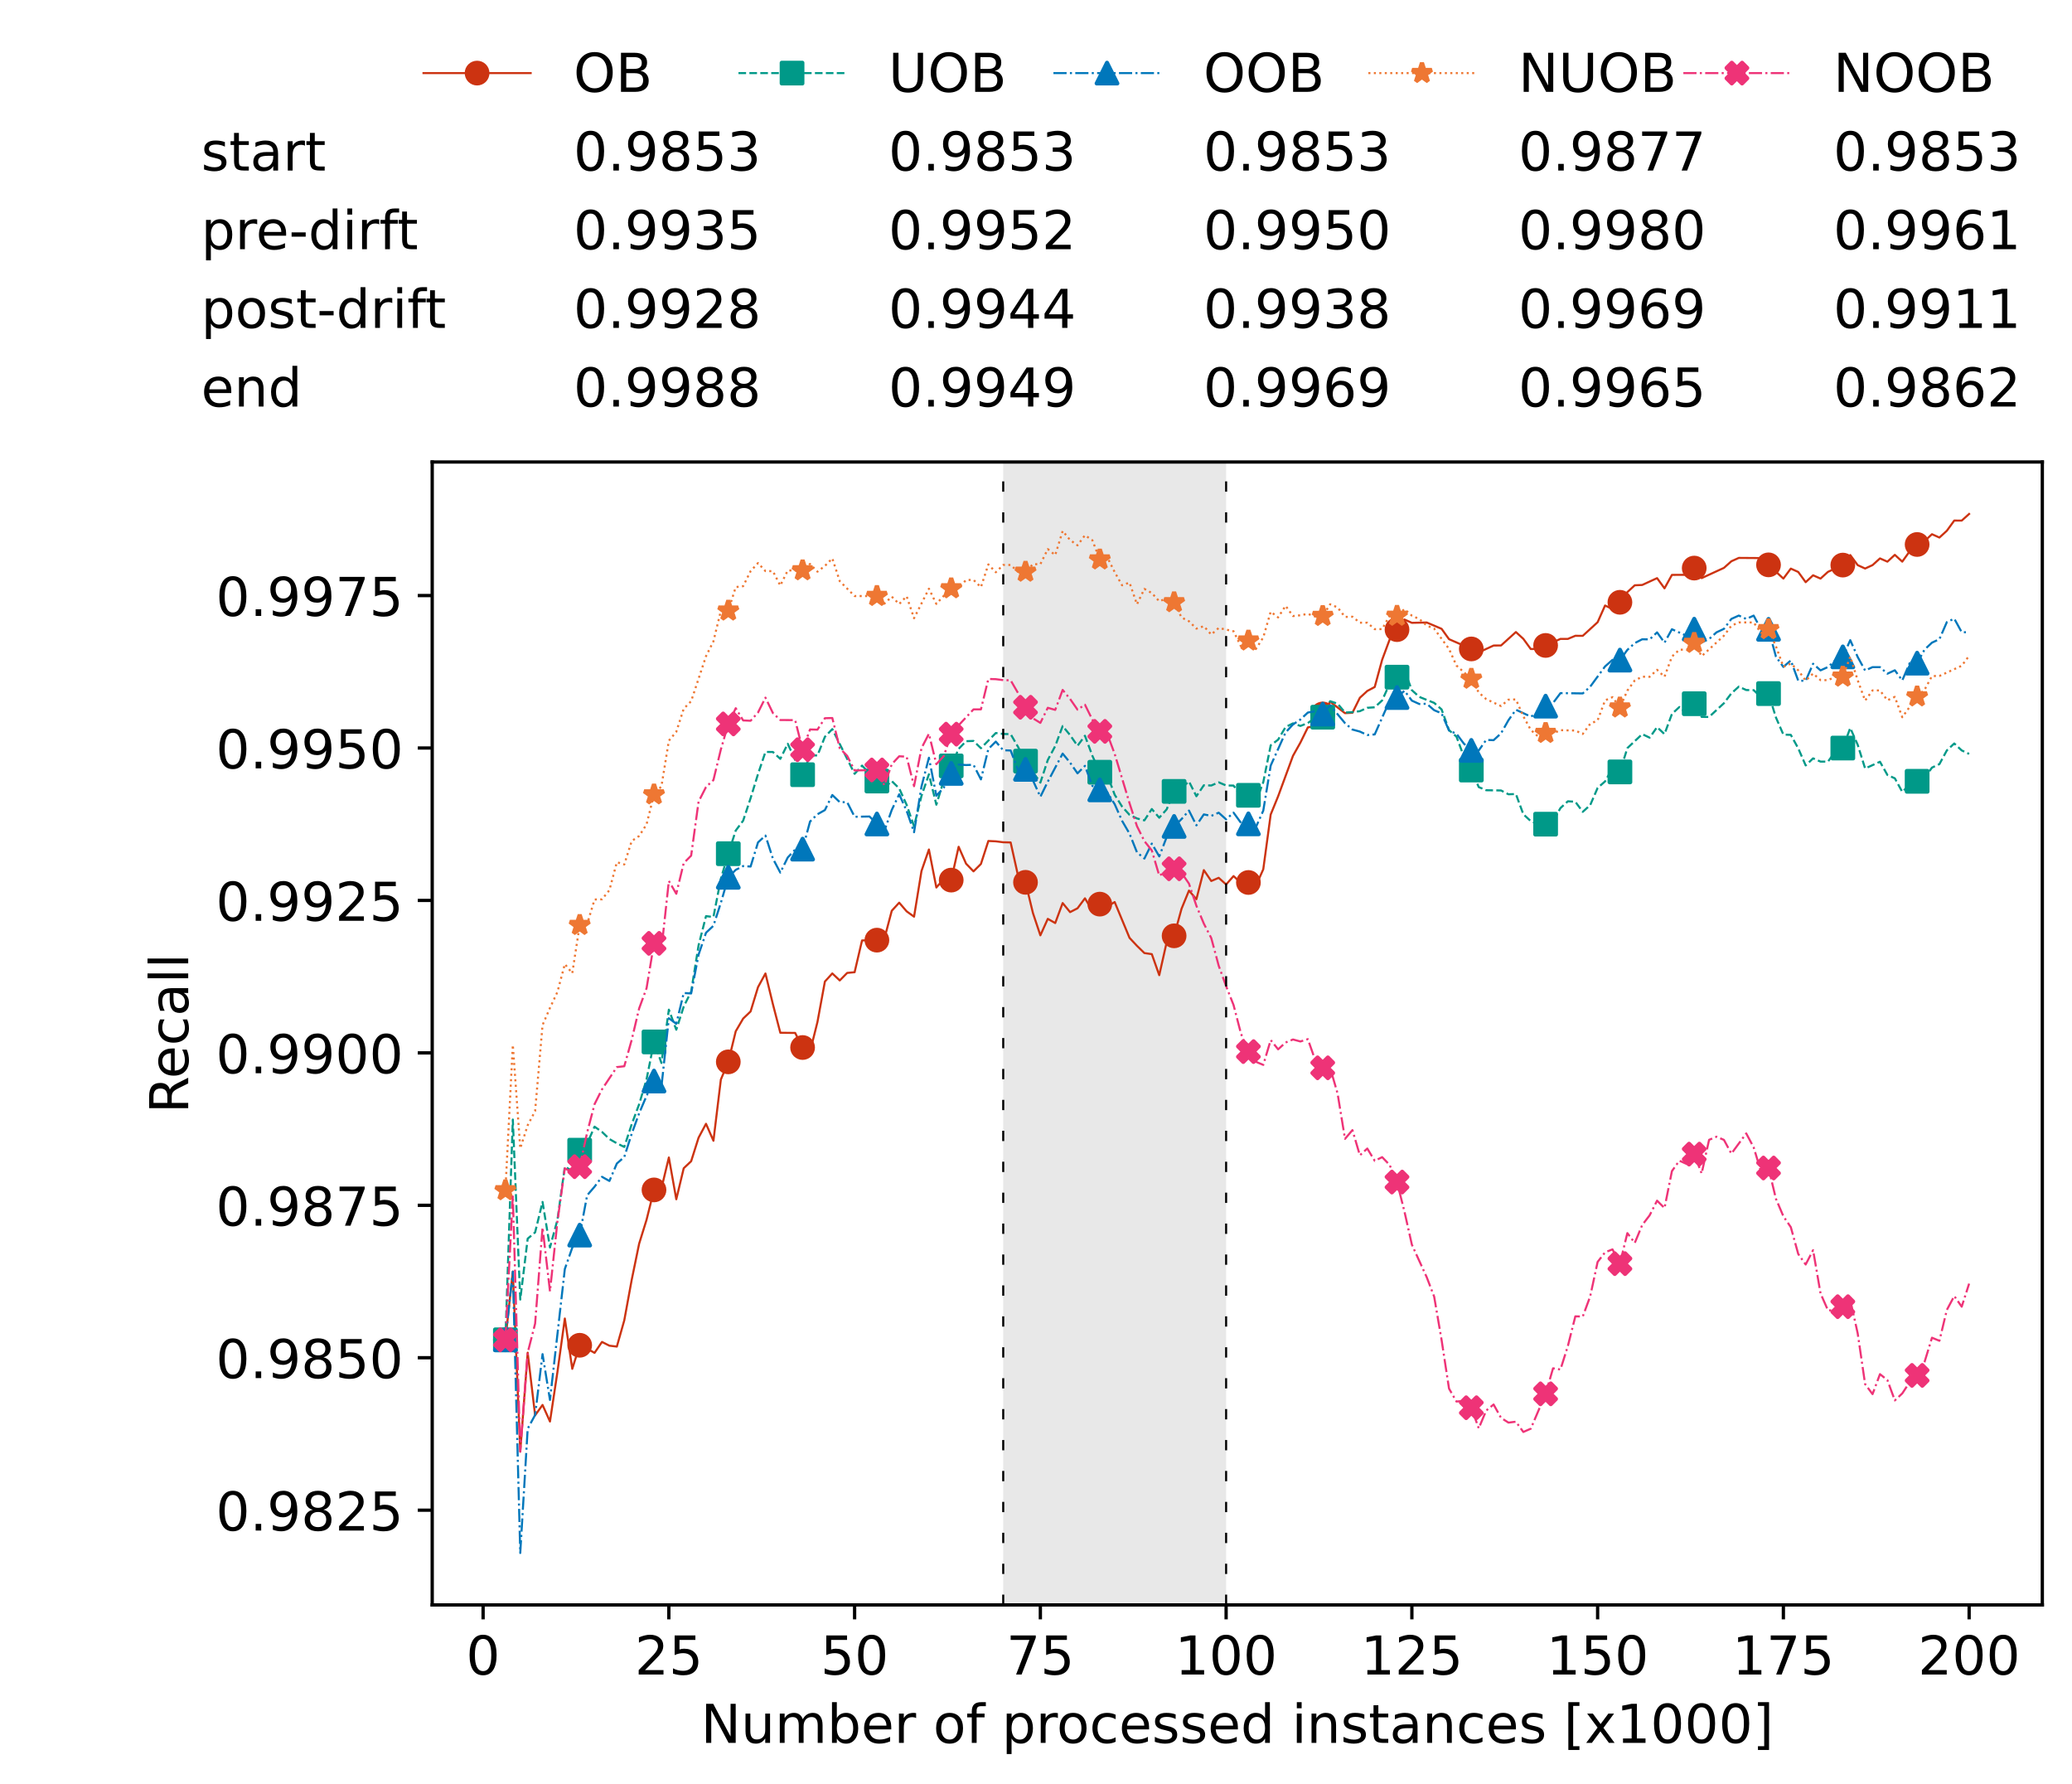 <?xml version="1.0" encoding="utf-8" standalone="no"?>
<!DOCTYPE svg PUBLIC "-//W3C//DTD SVG 1.1//EN"
  "http://www.w3.org/Graphics/SVG/1.1/DTD/svg11.dtd">
<!-- Created with matplotlib (https://matplotlib.org/) -->
<svg height="432.615pt" version="1.1" viewBox="0 0 502.65 432.615" width="502.65pt" xmlns="http://www.w3.org/2000/svg" xmlns:xlink="http://www.w3.org/1999/xlink">
 <defs>
  <style type="text/css">*{stroke-linecap:butt;stroke-linejoin:round;}</style>
 </defs>
 <g id="figure_1">
  <g id="patch_1">
   <path d="M 0 432.615 
L 502.65 432.615 
L 502.65 0 
L 0 0 
z
" style="fill:#ffffff;"/>
  </g>
  <g id="axes_1">
   <g id="patch_2">
    <path d="M 104.85 389.252 
L 495.45 389.252 
L 495.45 112.052 
L 104.85 112.052 
z
" style="fill:#ffffff;"/>
   </g>
   <g id="patch_3">
    <path clip-path="url(#p0ba8de8938)" d="M 297.446 389.252 
L 297.446 112.052 
L 243.372 112.052 
L 243.372 389.252 
z
" style="fill:#d3d3d3;opacity:0.5;"/>
   </g>
   <g id="matplotlib.axis_1">
    <g id="xtick_1">
     <g id="line2d_1">
      <defs>
       <path d="M 0 0 
L 0 3.5 
" id="mb1acceceb5" style="stroke:#000000;stroke-width:0.8;"/>
      </defs>
      <g>
       <use style="stroke:#000000;stroke-width:0.8;" x="117.197" xlink:href="#mb1acceceb5" y="389.252"/>
      </g>
     </g>
     <g id="text_1">
      <!-- 0 -->
      <g transform="translate(113.061 406.13)scale(0.13 -0.13)">
       <defs>
        <path d="M 31.781 66.406 
Q 24.172 66.406 20.328 58.906 
Q 16.5 51.422 16.5 36.375 
Q 16.5 21.391 20.328 13.891 
Q 24.172 6.391 31.781 6.391 
Q 39.453 6.391 43.281 13.891 
Q 47.125 21.391 47.125 36.375 
Q 47.125 51.422 43.281 58.906 
Q 39.453 66.406 31.781 66.406 
z
M 31.781 74.219 
Q 44.047 74.219 50.516 64.516 
Q 56.984 54.828 56.984 36.375 
Q 56.984 17.969 50.516 8.266 
Q 44.047 -1.422 31.781 -1.422 
Q 19.531 -1.422 13.062 8.266 
Q 6.594 17.969 6.594 36.375 
Q 6.594 54.828 13.062 64.516 
Q 19.531 74.219 31.781 74.219 
z
" id="DejaVuSans-48"/>
       </defs>
       <use xlink:href="#DejaVuSans-48"/>
      </g>
     </g>
    </g>
    <g id="xtick_2">
     <g id="line2d_2">
      <g>
       <use style="stroke:#000000;stroke-width:0.8;" x="162.259" xlink:href="#mb1acceceb5" y="389.252"/>
      </g>
     </g>
     <g id="text_2">
      <!-- 25 -->
      <g transform="translate(153.988 406.13)scale(0.13 -0.13)">
       <defs>
        <path d="M 19.188 8.297 
L 53.609 8.297 
L 53.609 0 
L 7.328 0 
L 7.328 8.297 
Q 12.938 14.109 22.625 23.891 
Q 32.328 33.688 34.812 36.531 
Q 39.547 41.844 41.422 45.531 
Q 43.312 49.219 43.312 52.781 
Q 43.312 58.594 39.234 62.25 
Q 35.156 65.922 28.609 65.922 
Q 23.969 65.922 18.812 64.312 
Q 13.672 62.703 7.812 59.422 
L 7.812 69.391 
Q 13.766 71.781 18.938 73 
Q 24.125 74.219 28.422 74.219 
Q 39.75 74.219 46.484 68.547 
Q 53.219 62.891 53.219 53.422 
Q 53.219 48.922 51.531 44.891 
Q 49.859 40.875 45.406 35.406 
Q 44.188 33.984 37.641 27.219 
Q 31.109 20.453 19.188 8.297 
z
" id="DejaVuSans-50"/>
        <path d="M 10.797 72.906 
L 49.516 72.906 
L 49.516 64.594 
L 19.828 64.594 
L 19.828 46.734 
Q 21.969 47.469 24.109 47.828 
Q 26.266 48.188 28.422 48.188 
Q 40.625 48.188 47.75 41.5 
Q 54.891 34.812 54.891 23.391 
Q 54.891 11.625 47.562 5.094 
Q 40.234 -1.422 26.906 -1.422 
Q 22.312 -1.422 17.547 -0.641 
Q 12.797 0.141 7.719 1.703 
L 7.719 11.625 
Q 12.109 9.234 16.797 8.062 
Q 21.484 6.891 26.703 6.891 
Q 35.156 6.891 40.078 11.328 
Q 45.016 15.766 45.016 23.391 
Q 45.016 31 40.078 35.438 
Q 35.156 39.891 26.703 39.891 
Q 22.75 39.891 18.812 39.016 
Q 14.891 38.141 10.797 36.281 
z
" id="DejaVuSans-53"/>
       </defs>
       <use xlink:href="#DejaVuSans-50"/>
       <use x="63.623" xlink:href="#DejaVuSans-53"/>
      </g>
     </g>
    </g>
    <g id="xtick_3">
     <g id="line2d_3">
      <g>
       <use style="stroke:#000000;stroke-width:0.8;" x="207.322" xlink:href="#mb1acceceb5" y="389.252"/>
      </g>
     </g>
     <g id="text_3">
      <!-- 50 -->
      <g transform="translate(199.05 406.13)scale(0.13 -0.13)">
       <use xlink:href="#DejaVuSans-53"/>
       <use x="63.623" xlink:href="#DejaVuSans-48"/>
      </g>
     </g>
    </g>
    <g id="xtick_4">
     <g id="line2d_4">
      <g>
       <use style="stroke:#000000;stroke-width:0.8;" x="252.384" xlink:href="#mb1acceceb5" y="389.252"/>
      </g>
     </g>
     <g id="text_4">
      <!-- 75 -->
      <g transform="translate(244.113 406.13)scale(0.13 -0.13)">
       <defs>
        <path d="M 8.203 72.906 
L 55.078 72.906 
L 55.078 68.703 
L 28.609 0 
L 18.312 0 
L 43.219 64.594 
L 8.203 64.594 
z
" id="DejaVuSans-55"/>
       </defs>
       <use xlink:href="#DejaVuSans-55"/>
       <use x="63.623" xlink:href="#DejaVuSans-53"/>
      </g>
     </g>
    </g>
    <g id="xtick_5">
     <g id="line2d_5">
      <g>
       <use style="stroke:#000000;stroke-width:0.8;" x="297.446" xlink:href="#mb1acceceb5" y="389.252"/>
      </g>
     </g>
     <g id="text_5">
      <!-- 100 -->
      <g transform="translate(285.039 406.13)scale(0.13 -0.13)">
       <defs>
        <path d="M 12.406 8.297 
L 28.516 8.297 
L 28.516 63.922 
L 10.984 60.406 
L 10.984 69.391 
L 28.422 72.906 
L 38.281 72.906 
L 38.281 8.297 
L 54.391 8.297 
L 54.391 0 
L 12.406 0 
z
" id="DejaVuSans-49"/>
       </defs>
       <use xlink:href="#DejaVuSans-49"/>
       <use x="63.623" xlink:href="#DejaVuSans-48"/>
       <use x="127.246" xlink:href="#DejaVuSans-48"/>
      </g>
     </g>
    </g>
    <g id="xtick_6">
     <g id="line2d_6">
      <g>
       <use style="stroke:#000000;stroke-width:0.8;" x="342.509" xlink:href="#mb1acceceb5" y="389.252"/>
      </g>
     </g>
     <g id="text_6">
      <!-- 125 -->
      <g transform="translate(330.102 406.13)scale(0.13 -0.13)">
       <use xlink:href="#DejaVuSans-49"/>
       <use x="63.623" xlink:href="#DejaVuSans-50"/>
       <use x="127.246" xlink:href="#DejaVuSans-53"/>
      </g>
     </g>
    </g>
    <g id="xtick_7">
     <g id="line2d_7">
      <g>
       <use style="stroke:#000000;stroke-width:0.8;" x="387.571" xlink:href="#mb1acceceb5" y="389.252"/>
      </g>
     </g>
     <g id="text_7">
      <!-- 150 -->
      <g transform="translate(375.164 406.13)scale(0.13 -0.13)">
       <use xlink:href="#DejaVuSans-49"/>
       <use x="63.623" xlink:href="#DejaVuSans-53"/>
       <use x="127.246" xlink:href="#DejaVuSans-48"/>
      </g>
     </g>
    </g>
    <g id="xtick_8">
     <g id="line2d_8">
      <g>
       <use style="stroke:#000000;stroke-width:0.8;" x="432.633" xlink:href="#mb1acceceb5" y="389.252"/>
      </g>
     </g>
     <g id="text_8">
      <!-- 175 -->
      <g transform="translate(420.226 406.13)scale(0.13 -0.13)">
       <use xlink:href="#DejaVuSans-49"/>
       <use x="63.623" xlink:href="#DejaVuSans-55"/>
       <use x="127.246" xlink:href="#DejaVuSans-53"/>
      </g>
     </g>
    </g>
    <g id="xtick_9">
     <g id="line2d_9">
      <g>
       <use style="stroke:#000000;stroke-width:0.8;" x="477.695" xlink:href="#mb1acceceb5" y="389.252"/>
      </g>
     </g>
     <g id="text_9">
      <!-- 200 -->
      <g transform="translate(465.289 406.13)scale(0.13 -0.13)">
       <use xlink:href="#DejaVuSans-50"/>
       <use x="63.623" xlink:href="#DejaVuSans-48"/>
       <use x="127.246" xlink:href="#DejaVuSans-48"/>
      </g>
     </g>
    </g>
    <g id="text_10">
     <!-- Number of processed instances [x1000] -->
     <g transform="translate(170.025 422.711)scale(0.13 -0.13)">
      <defs>
       <path d="M 9.812 72.906 
L 23.094 72.906 
L 55.422 11.922 
L 55.422 72.906 
L 64.984 72.906 
L 64.984 0 
L 51.703 0 
L 19.391 60.984 
L 19.391 0 
L 9.812 0 
z
" id="DejaVuSans-78"/>
       <path d="M 8.5 21.578 
L 8.5 54.688 
L 17.484 54.688 
L 17.484 21.922 
Q 17.484 14.156 20.5 10.266 
Q 23.531 6.391 29.594 6.391 
Q 36.859 6.391 41.078 11.031 
Q 45.312 15.672 45.312 23.688 
L 45.312 54.688 
L 54.297 54.688 
L 54.297 0 
L 45.312 0 
L 45.312 8.406 
Q 42.047 3.422 37.719 1 
Q 33.406 -1.422 27.688 -1.422 
Q 18.266 -1.422 13.375 4.438 
Q 8.5 10.297 8.5 21.578 
z
M 31.109 56 
z
" id="DejaVuSans-117"/>
       <path d="M 52 44.188 
Q 55.375 50.25 60.062 53.125 
Q 64.75 56 71.094 56 
Q 79.641 56 84.281 50.016 
Q 88.922 44.047 88.922 33.016 
L 88.922 0 
L 79.891 0 
L 79.891 32.719 
Q 79.891 40.578 77.094 44.375 
Q 74.312 48.188 68.609 48.188 
Q 61.625 48.188 57.562 43.547 
Q 53.516 38.922 53.516 30.906 
L 53.516 0 
L 44.484 0 
L 44.484 32.719 
Q 44.484 40.625 41.703 44.406 
Q 38.922 48.188 33.109 48.188 
Q 26.219 48.188 22.156 43.531 
Q 18.109 38.875 18.109 30.906 
L 18.109 0 
L 9.078 0 
L 9.078 54.688 
L 18.109 54.688 
L 18.109 46.188 
Q 21.188 51.219 25.484 53.609 
Q 29.781 56 35.688 56 
Q 41.656 56 45.828 52.969 
Q 50 49.953 52 44.188 
z
" id="DejaVuSans-109"/>
       <path d="M 48.688 27.297 
Q 48.688 37.203 44.609 42.844 
Q 40.531 48.484 33.406 48.484 
Q 26.266 48.484 22.188 42.844 
Q 18.109 37.203 18.109 27.297 
Q 18.109 17.391 22.188 11.75 
Q 26.266 6.109 33.406 6.109 
Q 40.531 6.109 44.609 11.75 
Q 48.688 17.391 48.688 27.297 
z
M 18.109 46.391 
Q 20.953 51.266 25.266 53.625 
Q 29.594 56 35.594 56 
Q 45.562 56 51.781 48.094 
Q 58.016 40.188 58.016 27.297 
Q 58.016 14.406 51.781 6.484 
Q 45.562 -1.422 35.594 -1.422 
Q 29.594 -1.422 25.266 0.953 
Q 20.953 3.328 18.109 8.203 
L 18.109 0 
L 9.078 0 
L 9.078 75.984 
L 18.109 75.984 
z
" id="DejaVuSans-98"/>
       <path d="M 56.203 29.594 
L 56.203 25.203 
L 14.891 25.203 
Q 15.484 15.922 20.484 11.062 
Q 25.484 6.203 34.422 6.203 
Q 39.594 6.203 44.453 7.469 
Q 49.312 8.734 54.109 11.281 
L 54.109 2.781 
Q 49.266 0.734 44.188 -0.344 
Q 39.109 -1.422 33.891 -1.422 
Q 20.797 -1.422 13.156 6.188 
Q 5.516 13.812 5.516 26.812 
Q 5.516 40.234 12.766 48.109 
Q 20.016 56 32.328 56 
Q 43.359 56 49.781 48.891 
Q 56.203 41.797 56.203 29.594 
z
M 47.219 32.234 
Q 47.125 39.594 43.094 43.984 
Q 39.062 48.391 32.422 48.391 
Q 24.906 48.391 20.391 44.141 
Q 15.875 39.891 15.188 32.172 
z
" id="DejaVuSans-101"/>
       <path d="M 41.109 46.297 
Q 39.594 47.172 37.812 47.578 
Q 36.031 48 33.891 48 
Q 26.266 48 22.188 43.047 
Q 18.109 38.094 18.109 28.812 
L 18.109 0 
L 9.078 0 
L 9.078 54.688 
L 18.109 54.688 
L 18.109 46.188 
Q 20.953 51.172 25.484 53.578 
Q 30.031 56 36.531 56 
Q 37.453 56 38.578 55.875 
Q 39.703 55.766 41.062 55.516 
z
" id="DejaVuSans-114"/>
       <path id="DejaVuSans-32"/>
       <path d="M 30.609 48.391 
Q 23.391 48.391 19.188 42.75 
Q 14.984 37.109 14.984 27.297 
Q 14.984 17.484 19.156 11.844 
Q 23.344 6.203 30.609 6.203 
Q 37.797 6.203 41.984 11.859 
Q 46.188 17.531 46.188 27.297 
Q 46.188 37.016 41.984 42.703 
Q 37.797 48.391 30.609 48.391 
z
M 30.609 56 
Q 42.328 56 49.016 48.375 
Q 55.719 40.766 55.719 27.297 
Q 55.719 13.875 49.016 6.219 
Q 42.328 -1.422 30.609 -1.422 
Q 18.844 -1.422 12.172 6.219 
Q 5.516 13.875 5.516 27.297 
Q 5.516 40.766 12.172 48.375 
Q 18.844 56 30.609 56 
z
" id="DejaVuSans-111"/>
       <path d="M 37.109 75.984 
L 37.109 68.5 
L 28.516 68.5 
Q 23.688 68.5 21.797 66.547 
Q 19.922 64.594 19.922 59.516 
L 19.922 54.688 
L 34.719 54.688 
L 34.719 47.703 
L 19.922 47.703 
L 19.922 0 
L 10.891 0 
L 10.891 47.703 
L 2.297 47.703 
L 2.297 54.688 
L 10.891 54.688 
L 10.891 58.5 
Q 10.891 67.625 15.141 71.797 
Q 19.391 75.984 28.609 75.984 
z
" id="DejaVuSans-102"/>
       <path d="M 18.109 8.203 
L 18.109 -20.797 
L 9.078 -20.797 
L 9.078 54.688 
L 18.109 54.688 
L 18.109 46.391 
Q 20.953 51.266 25.266 53.625 
Q 29.594 56 35.594 56 
Q 45.562 56 51.781 48.094 
Q 58.016 40.188 58.016 27.297 
Q 58.016 14.406 51.781 6.484 
Q 45.562 -1.422 35.594 -1.422 
Q 29.594 -1.422 25.266 0.953 
Q 20.953 3.328 18.109 8.203 
z
M 48.688 27.297 
Q 48.688 37.203 44.609 42.844 
Q 40.531 48.484 33.406 48.484 
Q 26.266 48.484 22.188 42.844 
Q 18.109 37.203 18.109 27.297 
Q 18.109 17.391 22.188 11.75 
Q 26.266 6.109 33.406 6.109 
Q 40.531 6.109 44.609 11.75 
Q 48.688 17.391 48.688 27.297 
z
" id="DejaVuSans-112"/>
       <path d="M 48.781 52.594 
L 48.781 44.188 
Q 44.969 46.297 41.141 47.344 
Q 37.312 48.391 33.406 48.391 
Q 24.656 48.391 19.812 42.844 
Q 14.984 37.312 14.984 27.297 
Q 14.984 17.281 19.812 11.734 
Q 24.656 6.203 33.406 6.203 
Q 37.312 6.203 41.141 7.25 
Q 44.969 8.297 48.781 10.406 
L 48.781 2.094 
Q 45.016 0.344 40.984 -0.531 
Q 36.969 -1.422 32.422 -1.422 
Q 20.062 -1.422 12.781 6.344 
Q 5.516 14.109 5.516 27.297 
Q 5.516 40.672 12.859 48.328 
Q 20.219 56 33.016 56 
Q 37.156 56 41.109 55.141 
Q 45.062 54.297 48.781 52.594 
z
" id="DejaVuSans-99"/>
       <path d="M 44.281 53.078 
L 44.281 44.578 
Q 40.484 46.531 36.375 47.5 
Q 32.281 48.484 27.875 48.484 
Q 21.188 48.484 17.844 46.438 
Q 14.5 44.391 14.5 40.281 
Q 14.5 37.156 16.891 35.375 
Q 19.281 33.594 26.516 31.984 
L 29.594 31.297 
Q 39.156 29.25 43.188 25.516 
Q 47.219 21.781 47.219 15.094 
Q 47.219 7.469 41.188 3.016 
Q 35.156 -1.422 24.609 -1.422 
Q 20.219 -1.422 15.453 -0.562 
Q 10.688 0.297 5.422 2 
L 5.422 11.281 
Q 10.406 8.688 15.234 7.391 
Q 20.062 6.109 24.812 6.109 
Q 31.156 6.109 34.562 8.281 
Q 37.984 10.453 37.984 14.406 
Q 37.984 18.062 35.516 20.016 
Q 33.062 21.969 24.703 23.781 
L 21.578 24.516 
Q 13.234 26.266 9.516 29.906 
Q 5.812 33.547 5.812 39.891 
Q 5.812 47.609 11.281 51.797 
Q 16.75 56 26.812 56 
Q 31.781 56 36.172 55.266 
Q 40.578 54.547 44.281 53.078 
z
" id="DejaVuSans-115"/>
       <path d="M 45.406 46.391 
L 45.406 75.984 
L 54.391 75.984 
L 54.391 0 
L 45.406 0 
L 45.406 8.203 
Q 42.578 3.328 38.25 0.953 
Q 33.938 -1.422 27.875 -1.422 
Q 17.969 -1.422 11.734 6.484 
Q 5.516 14.406 5.516 27.297 
Q 5.516 40.188 11.734 48.094 
Q 17.969 56 27.875 56 
Q 33.938 56 38.25 53.625 
Q 42.578 51.266 45.406 46.391 
z
M 14.797 27.297 
Q 14.797 17.391 18.875 11.75 
Q 22.953 6.109 30.078 6.109 
Q 37.203 6.109 41.297 11.75 
Q 45.406 17.391 45.406 27.297 
Q 45.406 37.203 41.297 42.844 
Q 37.203 48.484 30.078 48.484 
Q 22.953 48.484 18.875 42.844 
Q 14.797 37.203 14.797 27.297 
z
" id="DejaVuSans-100"/>
       <path d="M 9.422 54.688 
L 18.406 54.688 
L 18.406 0 
L 9.422 0 
z
M 9.422 75.984 
L 18.406 75.984 
L 18.406 64.594 
L 9.422 64.594 
z
" id="DejaVuSans-105"/>
       <path d="M 54.891 33.016 
L 54.891 0 
L 45.906 0 
L 45.906 32.719 
Q 45.906 40.484 42.875 44.328 
Q 39.844 48.188 33.797 48.188 
Q 26.516 48.188 22.312 43.547 
Q 18.109 38.922 18.109 30.906 
L 18.109 0 
L 9.078 0 
L 9.078 54.688 
L 18.109 54.688 
L 18.109 46.188 
Q 21.344 51.125 25.703 53.562 
Q 30.078 56 35.797 56 
Q 45.219 56 50.047 50.172 
Q 54.891 44.344 54.891 33.016 
z
" id="DejaVuSans-110"/>
       <path d="M 18.312 70.219 
L 18.312 54.688 
L 36.812 54.688 
L 36.812 47.703 
L 18.312 47.703 
L 18.312 18.016 
Q 18.312 11.328 20.141 9.422 
Q 21.969 7.516 27.594 7.516 
L 36.812 7.516 
L 36.812 0 
L 27.594 0 
Q 17.188 0 13.234 3.875 
Q 9.281 7.766 9.281 18.016 
L 9.281 47.703 
L 2.688 47.703 
L 2.688 54.688 
L 9.281 54.688 
L 9.281 70.219 
z
" id="DejaVuSans-116"/>
       <path d="M 34.281 27.484 
Q 23.391 27.484 19.188 25 
Q 14.984 22.516 14.984 16.5 
Q 14.984 11.719 18.141 8.906 
Q 21.297 6.109 26.703 6.109 
Q 34.188 6.109 38.703 11.406 
Q 43.219 16.703 43.219 25.484 
L 43.219 27.484 
z
M 52.203 31.203 
L 52.203 0 
L 43.219 0 
L 43.219 8.297 
Q 40.141 3.328 35.547 0.953 
Q 30.953 -1.422 24.312 -1.422 
Q 15.922 -1.422 10.953 3.297 
Q 6 8.016 6 15.922 
Q 6 25.141 12.172 29.828 
Q 18.359 34.516 30.609 34.516 
L 43.219 34.516 
L 43.219 35.406 
Q 43.219 41.609 39.141 45 
Q 35.062 48.391 27.688 48.391 
Q 23 48.391 18.547 47.266 
Q 14.109 46.141 10.016 43.891 
L 10.016 52.203 
Q 14.938 54.109 19.578 55.047 
Q 24.219 56 28.609 56 
Q 40.484 56 46.344 49.844 
Q 52.203 43.703 52.203 31.203 
z
" id="DejaVuSans-97"/>
       <path d="M 8.594 75.984 
L 29.297 75.984 
L 29.297 69 
L 17.578 69 
L 17.578 -6.203 
L 29.297 -6.203 
L 29.297 -13.188 
L 8.594 -13.188 
z
" id="DejaVuSans-91"/>
       <path d="M 54.891 54.688 
L 35.109 28.078 
L 55.906 0 
L 45.312 0 
L 29.391 21.484 
L 13.484 0 
L 2.875 0 
L 24.125 28.609 
L 4.688 54.688 
L 15.281 54.688 
L 29.781 35.203 
L 44.281 54.688 
z
" id="DejaVuSans-120"/>
       <path d="M 30.422 75.984 
L 30.422 -13.188 
L 9.719 -13.188 
L 9.719 -6.203 
L 21.391 -6.203 
L 21.391 69 
L 9.719 69 
L 9.719 75.984 
z
" id="DejaVuSans-93"/>
      </defs>
      <use xlink:href="#DejaVuSans-78"/>
      <use x="74.805" xlink:href="#DejaVuSans-117"/>
      <use x="138.184" xlink:href="#DejaVuSans-109"/>
      <use x="235.596" xlink:href="#DejaVuSans-98"/>
      <use x="299.072" xlink:href="#DejaVuSans-101"/>
      <use x="360.596" xlink:href="#DejaVuSans-114"/>
      <use x="401.709" xlink:href="#DejaVuSans-32"/>
      <use x="433.496" xlink:href="#DejaVuSans-111"/>
      <use x="494.678" xlink:href="#DejaVuSans-102"/>
      <use x="529.883" xlink:href="#DejaVuSans-32"/>
      <use x="561.67" xlink:href="#DejaVuSans-112"/>
      <use x="625.146" xlink:href="#DejaVuSans-114"/>
      <use x="664.01" xlink:href="#DejaVuSans-111"/>
      <use x="725.191" xlink:href="#DejaVuSans-99"/>
      <use x="780.172" xlink:href="#DejaVuSans-101"/>
      <use x="841.695" xlink:href="#DejaVuSans-115"/>
      <use x="893.795" xlink:href="#DejaVuSans-115"/>
      <use x="945.895" xlink:href="#DejaVuSans-101"/>
      <use x="1007.418" xlink:href="#DejaVuSans-100"/>
      <use x="1070.895" xlink:href="#DejaVuSans-32"/>
      <use x="1102.682" xlink:href="#DejaVuSans-105"/>
      <use x="1130.465" xlink:href="#DejaVuSans-110"/>
      <use x="1193.844" xlink:href="#DejaVuSans-115"/>
      <use x="1245.943" xlink:href="#DejaVuSans-116"/>
      <use x="1285.152" xlink:href="#DejaVuSans-97"/>
      <use x="1346.432" xlink:href="#DejaVuSans-110"/>
      <use x="1409.811" xlink:href="#DejaVuSans-99"/>
      <use x="1464.791" xlink:href="#DejaVuSans-101"/>
      <use x="1526.314" xlink:href="#DejaVuSans-115"/>
      <use x="1578.414" xlink:href="#DejaVuSans-32"/>
      <use x="1610.201" xlink:href="#DejaVuSans-91"/>
      <use x="1649.215" xlink:href="#DejaVuSans-120"/>
      <use x="1708.395" xlink:href="#DejaVuSans-49"/>
      <use x="1772.018" xlink:href="#DejaVuSans-48"/>
      <use x="1835.641" xlink:href="#DejaVuSans-48"/>
      <use x="1899.264" xlink:href="#DejaVuSans-48"/>
      <use x="1962.887" xlink:href="#DejaVuSans-93"/>
     </g>
    </g>
   </g>
   <g id="matplotlib.axis_2">
    <g id="ytick_1">
     <g id="line2d_10">
      <defs>
       <path d="M 0 0 
L -3.5 0 
" id="m1f3d6baf06" style="stroke:#000000;stroke-width:0.8;"/>
      </defs>
      <g>
       <use style="stroke:#000000;stroke-width:0.8;" x="104.85" xlink:href="#m1f3d6baf06" y="366.27"/>
      </g>
     </g>
     <g id="text_11">
      <!-- 0.9825 -->
      <g transform="translate(52.362 371.209)scale(0.13 -0.13)">
       <defs>
        <path d="M 10.688 12.406 
L 21 12.406 
L 21 0 
L 10.688 0 
z
" id="DejaVuSans-46"/>
        <path d="M 10.984 1.516 
L 10.984 10.5 
Q 14.703 8.734 18.5 7.812 
Q 22.312 6.891 25.984 6.891 
Q 35.75 6.891 40.891 13.453 
Q 46.047 20.016 46.781 33.406 
Q 43.953 29.203 39.594 26.953 
Q 35.25 24.703 29.984 24.703 
Q 19.047 24.703 12.672 31.312 
Q 6.297 37.938 6.297 49.422 
Q 6.297 60.641 12.938 67.422 
Q 19.578 74.219 30.609 74.219 
Q 43.266 74.219 49.922 64.516 
Q 56.594 54.828 56.594 36.375 
Q 56.594 19.141 48.406 8.859 
Q 40.234 -1.422 26.422 -1.422 
Q 22.703 -1.422 18.891 -0.688 
Q 15.094 0.047 10.984 1.516 
z
M 30.609 32.422 
Q 37.25 32.422 41.125 36.953 
Q 45.016 41.5 45.016 49.422 
Q 45.016 57.281 41.125 61.844 
Q 37.25 66.406 30.609 66.406 
Q 23.969 66.406 20.094 61.844 
Q 16.219 57.281 16.219 49.422 
Q 16.219 41.5 20.094 36.953 
Q 23.969 32.422 30.609 32.422 
z
" id="DejaVuSans-57"/>
        <path d="M 31.781 34.625 
Q 24.75 34.625 20.719 30.859 
Q 16.703 27.094 16.703 20.516 
Q 16.703 13.922 20.719 10.156 
Q 24.75 6.391 31.781 6.391 
Q 38.812 6.391 42.859 10.172 
Q 46.922 13.969 46.922 20.516 
Q 46.922 27.094 42.891 30.859 
Q 38.875 34.625 31.781 34.625 
z
M 21.922 38.812 
Q 15.578 40.375 12.031 44.719 
Q 8.5 49.078 8.5 55.328 
Q 8.5 64.062 14.719 69.141 
Q 20.953 74.219 31.781 74.219 
Q 42.672 74.219 48.875 69.141 
Q 55.078 64.062 55.078 55.328 
Q 55.078 49.078 51.531 44.719 
Q 48 40.375 41.703 38.812 
Q 48.828 37.156 52.797 32.312 
Q 56.781 27.484 56.781 20.516 
Q 56.781 9.906 50.312 4.234 
Q 43.844 -1.422 31.781 -1.422 
Q 19.734 -1.422 13.25 4.234 
Q 6.781 9.906 6.781 20.516 
Q 6.781 27.484 10.781 32.312 
Q 14.797 37.156 21.922 38.812 
z
M 18.312 54.391 
Q 18.312 48.734 21.844 45.562 
Q 25.391 42.391 31.781 42.391 
Q 38.141 42.391 41.719 45.562 
Q 45.312 48.734 45.312 54.391 
Q 45.312 60.062 41.719 63.234 
Q 38.141 66.406 31.781 66.406 
Q 25.391 66.406 21.844 63.234 
Q 18.312 60.062 18.312 54.391 
z
" id="DejaVuSans-56"/>
       </defs>
       <use xlink:href="#DejaVuSans-48"/>
       <use x="63.623" xlink:href="#DejaVuSans-46"/>
       <use x="95.41" xlink:href="#DejaVuSans-57"/>
       <use x="159.033" xlink:href="#DejaVuSans-56"/>
       <use x="222.656" xlink:href="#DejaVuSans-50"/>
       <use x="286.279" xlink:href="#DejaVuSans-53"/>
      </g>
     </g>
    </g>
    <g id="ytick_2">
     <g id="line2d_11">
      <g>
       <use style="stroke:#000000;stroke-width:0.8;" x="104.85" xlink:href="#m1f3d6baf06" y="329.299"/>
      </g>
     </g>
     <g id="text_12">
      <!-- 0.9850 -->
      <g transform="translate(52.362 334.238)scale(0.13 -0.13)">
       <use xlink:href="#DejaVuSans-48"/>
       <use x="63.623" xlink:href="#DejaVuSans-46"/>
       <use x="95.41" xlink:href="#DejaVuSans-57"/>
       <use x="159.033" xlink:href="#DejaVuSans-56"/>
       <use x="222.656" xlink:href="#DejaVuSans-53"/>
       <use x="286.279" xlink:href="#DejaVuSans-48"/>
      </g>
     </g>
    </g>
    <g id="ytick_3">
     <g id="line2d_12">
      <g>
       <use style="stroke:#000000;stroke-width:0.8;" x="104.85" xlink:href="#m1f3d6baf06" y="292.328"/>
      </g>
     </g>
     <g id="text_13">
      <!-- 0.9875 -->
      <g transform="translate(52.362 297.267)scale(0.13 -0.13)">
       <use xlink:href="#DejaVuSans-48"/>
       <use x="63.623" xlink:href="#DejaVuSans-46"/>
       <use x="95.41" xlink:href="#DejaVuSans-57"/>
       <use x="159.033" xlink:href="#DejaVuSans-56"/>
       <use x="222.656" xlink:href="#DejaVuSans-55"/>
       <use x="286.279" xlink:href="#DejaVuSans-53"/>
      </g>
     </g>
    </g>
    <g id="ytick_4">
     <g id="line2d_13">
      <g>
       <use style="stroke:#000000;stroke-width:0.8;" x="104.85" xlink:href="#m1f3d6baf06" y="255.357"/>
      </g>
     </g>
     <g id="text_14">
      <!-- 0.9900 -->
      <g transform="translate(52.362 260.296)scale(0.13 -0.13)">
       <use xlink:href="#DejaVuSans-48"/>
       <use x="63.623" xlink:href="#DejaVuSans-46"/>
       <use x="95.41" xlink:href="#DejaVuSans-57"/>
       <use x="159.033" xlink:href="#DejaVuSans-57"/>
       <use x="222.656" xlink:href="#DejaVuSans-48"/>
       <use x="286.279" xlink:href="#DejaVuSans-48"/>
      </g>
     </g>
    </g>
    <g id="ytick_5">
     <g id="line2d_14">
      <g>
       <use style="stroke:#000000;stroke-width:0.8;" x="104.85" xlink:href="#m1f3d6baf06" y="218.386"/>
      </g>
     </g>
     <g id="text_15">
      <!-- 0.9925 -->
      <g transform="translate(52.362 223.325)scale(0.13 -0.13)">
       <use xlink:href="#DejaVuSans-48"/>
       <use x="63.623" xlink:href="#DejaVuSans-46"/>
       <use x="95.41" xlink:href="#DejaVuSans-57"/>
       <use x="159.033" xlink:href="#DejaVuSans-57"/>
       <use x="222.656" xlink:href="#DejaVuSans-50"/>
       <use x="286.279" xlink:href="#DejaVuSans-53"/>
      </g>
     </g>
    </g>
    <g id="ytick_6">
     <g id="line2d_15">
      <g>
       <use style="stroke:#000000;stroke-width:0.8;" x="104.85" xlink:href="#m1f3d6baf06" y="181.415"/>
      </g>
     </g>
     <g id="text_16">
      <!-- 0.9950 -->
      <g transform="translate(52.362 186.354)scale(0.13 -0.13)">
       <use xlink:href="#DejaVuSans-48"/>
       <use x="63.623" xlink:href="#DejaVuSans-46"/>
       <use x="95.41" xlink:href="#DejaVuSans-57"/>
       <use x="159.033" xlink:href="#DejaVuSans-57"/>
       <use x="222.656" xlink:href="#DejaVuSans-53"/>
       <use x="286.279" xlink:href="#DejaVuSans-48"/>
      </g>
     </g>
    </g>
    <g id="ytick_7">
     <g id="line2d_16">
      <g>
       <use style="stroke:#000000;stroke-width:0.8;" x="104.85" xlink:href="#m1f3d6baf06" y="144.444"/>
      </g>
     </g>
     <g id="text_17">
      <!-- 0.9975 -->
      <g transform="translate(52.362 149.383)scale(0.13 -0.13)">
       <use xlink:href="#DejaVuSans-48"/>
       <use x="63.623" xlink:href="#DejaVuSans-46"/>
       <use x="95.41" xlink:href="#DejaVuSans-57"/>
       <use x="159.033" xlink:href="#DejaVuSans-57"/>
       <use x="222.656" xlink:href="#DejaVuSans-55"/>
       <use x="286.279" xlink:href="#DejaVuSans-53"/>
      </g>
     </g>
    </g>
    <g id="text_18">
     <!-- Recall -->
     <g transform="translate(45.659 270.044)rotate(-90)scale(0.13 -0.13)">
      <defs>
       <path d="M 44.391 34.188 
Q 47.562 33.109 50.562 29.594 
Q 53.562 26.078 56.594 19.922 
L 66.609 0 
L 56 0 
L 46.688 18.703 
Q 43.062 26.031 39.672 28.422 
Q 36.281 30.812 30.422 30.812 
L 19.672 30.812 
L 19.672 0 
L 9.812 0 
L 9.812 72.906 
L 32.078 72.906 
Q 44.578 72.906 50.734 67.672 
Q 56.891 62.453 56.891 51.906 
Q 56.891 45.016 53.688 40.469 
Q 50.484 35.938 44.391 34.188 
z
M 19.672 64.797 
L 19.672 38.922 
L 32.078 38.922 
Q 39.203 38.922 42.844 42.219 
Q 46.484 45.516 46.484 51.906 
Q 46.484 58.297 42.844 61.547 
Q 39.203 64.797 32.078 64.797 
z
" id="DejaVuSans-82"/>
       <path d="M 9.422 75.984 
L 18.406 75.984 
L 18.406 0 
L 9.422 0 
z
" id="DejaVuSans-108"/>
      </defs>
      <use xlink:href="#DejaVuSans-82"/>
      <use x="64.982" xlink:href="#DejaVuSans-101"/>
      <use x="126.506" xlink:href="#DejaVuSans-99"/>
      <use x="181.486" xlink:href="#DejaVuSans-97"/>
      <use x="242.766" xlink:href="#DejaVuSans-108"/>
      <use x="270.549" xlink:href="#DejaVuSans-108"/>
     </g>
    </g>
   </g>
   <g id="line2d_17"/>
   <g id="line2d_18"/>
   <g id="line2d_19"/>
   <g id="line2d_20"/>
   <g id="line2d_21"/>
   <g id="line2d_22">
    <path clip-path="url(#p0ba8de8938)" d="M 122.605 324.949 
L 124.407 308.408 
L 126.21 352.066 
L 128.012 328.075 
L 129.815 343.256 
L 131.617 340.746 
L 133.419 344.766 
L 135.222 332.793 
L 137.024 319.781 
L 138.827 331.991 
L 140.629 326.273 
L 142.432 327.097 
L 144.234 328.118 
L 146.037 325.463 
L 147.839 326.375 
L 149.642 326.592 
L 151.444 320.227 
L 153.247 310.397 
L 155.049 301.643 
L 156.852 295.827 
L 158.654 288.595 
L 160.457 288.241 
L 162.259 280.73 
L 164.062 290.862 
L 165.864 283.339 
L 167.667 281.639 
L 169.469 275.926 
L 171.272 272.557 
L 173.074 276.675 
L 174.877 261.817 
L 176.679 257.537 
L 178.482 250.122 
L 180.284 247.035 
L 182.087 245.312 
L 183.889 239.416 
L 185.692 236.101 
L 187.494 243.527 
L 189.297 250.477 
L 192.902 250.522 
L 194.704 254.058 
L 196.507 255.077 
L 198.309 247.861 
L 200.112 238.06 
L 201.914 236.09 
L 203.717 237.79 
L 205.519 235.964 
L 207.322 235.796 
L 209.124 228.088 
L 212.729 228.017 
L 214.532 227.704 
L 216.334 220.89 
L 218.137 218.931 
L 219.939 221.027 
L 221.742 222.329 
L 223.544 211.252 
L 225.347 206.033 
L 227.149 215.253 
L 228.952 213.184 
L 230.754 213.455 
L 232.557 205.373 
L 234.359 209.469 
L 236.162 211.334 
L 237.964 209.539 
L 239.767 203.967 
L 241.569 204.051 
L 243.372 204.276 
L 245.174 204.322 
L 246.976 212.415 
L 248.779 213.993 
L 250.581 221.442 
L 252.384 226.849 
L 254.186 222.852 
L 255.989 223.871 
L 257.791 219.023 
L 259.594 221.22 
L 261.396 220.293 
L 263.199 217.871 
L 265.001 220.874 
L 266.804 219.283 
L 268.606 219.896 
L 270.409 218.774 
L 274.014 227.463 
L 275.816 229.393 
L 277.619 231.151 
L 279.421 231.412 
L 281.224 236.511 
L 283.026 228.51 
L 284.829 226.969 
L 286.631 220.407 
L 288.434 215.998 
L 290.236 218.089 
L 292.039 211.031 
L 293.841 213.675 
L 295.644 212.902 
L 297.446 214.514 
L 299.249 212.482 
L 301.051 214.14 
L 302.854 214.032 
L 304.656 214.869 
L 306.459 210.829 
L 308.261 197.543 
L 310.064 193.122 
L 313.669 183.306 
L 315.471 180.097 
L 317.274 176.417 
L 319.076 176.098 
L 322.681 170.202 
L 326.286 172.966 
L 328.089 172.871 
L 329.891 169.233 
L 331.694 167.577 
L 333.496 166.618 
L 335.299 160.008 
L 337.101 155.155 
L 340.706 150.253 
L 342.509 151.057 
L 346.114 150.977 
L 349.719 152.512 
L 351.521 155.024 
L 356.928 157.391 
L 358.731 158.225 
L 362.336 156.561 
L 364.138 156.552 
L 367.743 153.293 
L 369.546 154.938 
L 371.348 157.408 
L 373.151 157.389 
L 378.558 154.952 
L 380.361 154.952 
L 382.163 154.197 
L 383.966 154.211 
L 387.571 150.907 
L 389.373 146.858 
L 391.176 147.709 
L 392.978 146.077 
L 394.781 143.607 
L 396.583 141.953 
L 398.386 141.875 
L 401.991 140.217 
L 403.793 142.693 
L 405.596 139.432 
L 409.201 139.409 
L 411.003 137.78 
L 412.806 140.212 
L 418.213 137.73 
L 420.016 136.126 
L 421.818 135.312 
L 427.226 135.351 
L 432.633 140.322 
L 434.436 137.905 
L 436.238 138.72 
L 438.041 141.199 
L 439.843 139.529 
L 441.646 140.325 
L 443.448 138.695 
L 447.053 137.052 
L 448.856 134.62 
L 450.658 137.063 
L 452.461 137.887 
L 454.263 137.059 
L 456.066 135.431 
L 457.868 136.224 
L 459.671 134.569 
L 461.473 136.216 
L 463.276 133.704 
L 465.078 132.057 
L 466.881 131.233 
L 468.683 129.563 
L 470.485 130.375 
L 472.288 128.728 
L 474.09 126.249 
L 475.893 126.264 
L 477.695 124.652 
L 477.695 124.652 
" style="fill:none;stroke:#cc3311;stroke-linecap:square;stroke-width:0.5;"/>
    <defs>
     <path d="M 0 2.5 
C 0.663 2.5 1.299 2.237 1.768 1.768 
C 2.237 1.299 2.5 0.663 2.5 0 
C 2.5 -0.663 2.237 -1.299 1.768 -1.768 
C 1.299 -2.237 0.663 -2.5 0 -2.5 
C -0.663 -2.5 -1.299 -2.237 -1.768 -1.768 
C -2.237 -1.299 -2.5 -0.663 -2.5 0 
C -2.5 0.663 -2.237 1.299 -1.768 1.768 
C -1.299 2.237 -0.663 2.5 0 2.5 
z
" id="m2ae0ea6078" style="stroke:#cc3311;"/>
    </defs>
    <g clip-path="url(#p0ba8de8938)">
     <use style="fill:#cc3311;stroke:#cc3311;" x="122.605" xlink:href="#m2ae0ea6078" y="324.949"/>
     <use style="fill:#cc3311;stroke:#cc3311;" x="140.629" xlink:href="#m2ae0ea6078" y="326.273"/>
     <use style="fill:#cc3311;stroke:#cc3311;" x="158.654" xlink:href="#m2ae0ea6078" y="288.595"/>
     <use style="fill:#cc3311;stroke:#cc3311;" x="176.679" xlink:href="#m2ae0ea6078" y="257.537"/>
     <use style="fill:#cc3311;stroke:#cc3311;" x="194.704" xlink:href="#m2ae0ea6078" y="254.058"/>
     <use style="fill:#cc3311;stroke:#cc3311;" x="212.729" xlink:href="#m2ae0ea6078" y="228.017"/>
     <use style="fill:#cc3311;stroke:#cc3311;" x="230.754" xlink:href="#m2ae0ea6078" y="213.455"/>
     <use style="fill:#cc3311;stroke:#cc3311;" x="248.779" xlink:href="#m2ae0ea6078" y="213.993"/>
     <use style="fill:#cc3311;stroke:#cc3311;" x="266.804" xlink:href="#m2ae0ea6078" y="219.283"/>
     <use style="fill:#cc3311;stroke:#cc3311;" x="284.829" xlink:href="#m2ae0ea6078" y="226.969"/>
     <use style="fill:#cc3311;stroke:#cc3311;" x="302.854" xlink:href="#m2ae0ea6078" y="214.032"/>
     <use style="fill:#cc3311;stroke:#cc3311;" x="320.879" xlink:href="#m2ae0ea6078" y="173.159"/>
     <use style="fill:#cc3311;stroke:#cc3311;" x="338.904" xlink:href="#m2ae0ea6078" y="152.705"/>
     <use style="fill:#cc3311;stroke:#cc3311;" x="356.928" xlink:href="#m2ae0ea6078" y="157.391"/>
     <use style="fill:#cc3311;stroke:#cc3311;" x="374.953" xlink:href="#m2ae0ea6078" y="156.54"/>
     <use style="fill:#cc3311;stroke:#cc3311;" x="392.978" xlink:href="#m2ae0ea6078" y="146.077"/>
     <use style="fill:#cc3311;stroke:#cc3311;" x="411.003" xlink:href="#m2ae0ea6078" y="137.78"/>
     <use style="fill:#cc3311;stroke:#cc3311;" x="429.028" xlink:href="#m2ae0ea6078" y="136.997"/>
     <use style="fill:#cc3311;stroke:#cc3311;" x="447.053" xlink:href="#m2ae0ea6078" y="137.052"/>
     <use style="fill:#cc3311;stroke:#cc3311;" x="465.078" xlink:href="#m2ae0ea6078" y="132.057"/>
    </g>
   </g>
   <g id="line2d_23"/>
   <g id="line2d_24"/>
   <g id="line2d_25"/>
   <g id="line2d_26"/>
   <g id="line2d_27">
    <path clip-path="url(#p0ba8de8938)" d="M 122.605 324.949 
L 124.407 271.529 
L 126.21 315.187 
L 128.012 300.415 
L 129.815 298.891 
L 131.617 291.512 
L 133.419 302.565 
L 135.222 295.868 
L 137.024 282.951 
L 138.827 283.982 
L 140.629 278.955 
L 142.432 277.37 
L 144.234 273.258 
L 146.037 274.522 
L 147.839 276.256 
L 149.642 277.289 
L 151.444 278.174 
L 153.247 272.669 
L 155.049 267.828 
L 156.852 261.756 
L 158.654 252.703 
L 160.457 257.811 
L 162.259 244.876 
L 164.062 249.739 
L 165.864 244.124 
L 167.667 240.501 
L 169.469 229.27 
L 171.272 222.195 
L 173.074 222.399 
L 174.877 213.11 
L 176.679 207.049 
L 178.482 201.435 
L 180.284 199.037 
L 182.087 193.588 
L 183.889 187.727 
L 185.692 182.363 
L 187.494 182.386 
L 189.297 184.049 
L 191.099 180.389 
L 192.902 184.327 
L 194.704 187.89 
L 196.507 183.182 
L 198.309 183.232 
L 200.112 178.701 
L 201.914 176.827 
L 207.322 187.68 
L 209.124 185.69 
L 212.729 189.424 
L 214.532 191.121 
L 216.334 189.442 
L 218.137 191.208 
L 219.939 195.199 
L 221.742 200.403 
L 223.544 193.034 
L 225.347 187.789 
L 227.149 195.165 
L 228.952 189.281 
L 230.754 185.76 
L 232.557 181.632 
L 234.359 179.765 
L 236.162 179.704 
L 237.964 181.464 
L 241.569 177.783 
L 243.372 178.008 
L 245.174 178.054 
L 246.976 181.162 
L 248.779 184.598 
L 252.384 189.813 
L 254.186 184.322 
L 255.989 180.94 
L 257.791 176.092 
L 259.594 178.289 
L 261.396 180.883 
L 263.199 178.445 
L 265.001 183.302 
L 266.804 187.298 
L 268.606 187.911 
L 270.409 192.752 
L 272.211 195.629 
L 274.014 197.626 
L 275.816 198.5 
L 277.619 198.97 
L 279.421 196.213 
L 281.224 198.326 
L 283.026 196.295 
L 284.829 191.939 
L 286.631 191.076 
L 288.434 189.528 
L 290.236 193.113 
L 292.039 190.455 
L 293.841 190.511 
L 295.644 189.738 
L 297.446 190.509 
L 299.249 190.528 
L 301.051 193 
L 302.854 192.892 
L 304.656 194.543 
L 306.459 189.702 
L 308.261 180.764 
L 310.064 179.388 
L 311.866 176.336 
L 313.669 175.439 
L 315.471 176.063 
L 317.274 175.369 
L 319.076 174.066 
L 320.879 173.941 
L 322.681 170.066 
L 324.484 170.662 
L 326.286 172.815 
L 328.089 172.72 
L 329.891 172.486 
L 331.694 171.662 
L 333.496 171.544 
L 335.299 169.87 
L 337.101 165.864 
L 340.706 162.578 
L 342.509 167.39 
L 344.311 169.02 
L 347.916 170.473 
L 349.719 172.06 
L 351.521 177.083 
L 353.324 178.656 
L 355.126 183.499 
L 356.928 186.766 
L 358.731 190.894 
L 360.533 191.659 
L 364.138 191.714 
L 365.941 192.641 
L 367.743 192.581 
L 369.546 197.486 
L 371.348 199.144 
L 373.151 199.929 
L 374.953 199.888 
L 376.756 199.151 
L 378.558 195.977 
L 380.361 194.339 
L 382.163 194.454 
L 383.966 196.896 
L 385.768 195.266 
L 387.571 191.096 
L 389.373 189.519 
L 391.176 186.312 
L 392.978 187.211 
L 394.781 181.447 
L 398.386 178.051 
L 400.188 178.907 
L 401.991 176.356 
L 403.793 178.048 
L 405.596 173.156 
L 407.398 171.48 
L 409.201 173.117 
L 411.003 170.677 
L 412.806 173.872 
L 414.608 173.881 
L 418.213 170.554 
L 420.016 168.161 
L 421.818 166.532 
L 423.621 167.357 
L 425.423 167.382 
L 427.226 169.087 
L 429.028 168.224 
L 430.831 174.02 
L 432.633 178.172 
L 434.436 178.231 
L 436.238 181.5 
L 438.041 185.638 
L 439.843 183.928 
L 441.646 184.712 
L 443.448 184.719 
L 445.251 182.261 
L 447.053 181.428 
L 448.856 176.564 
L 450.658 180.617 
L 452.461 186.388 
L 456.066 184.752 
L 457.868 187.953 
L 459.671 188.77 
L 461.473 192.049 
L 463.276 190.316 
L 466.881 188.696 
L 468.683 186.169 
L 470.485 185.325 
L 472.288 182.002 
L 474.09 180.32 
L 475.893 182.003 
L 477.695 182.849 
L 477.695 182.849 
" style="fill:none;stroke:#009988;stroke-dasharray:1.85,0.8;stroke-dashoffset:0;stroke-width:0.5;"/>
    <defs>
     <path d="M -2.5 2.5 
L 2.5 2.5 
L 2.5 -2.5 
L -2.5 -2.5 
z
" id="m6b898a5a5f" style="stroke:#009988;stroke-linejoin:miter;"/>
    </defs>
    <g clip-path="url(#p0ba8de8938)">
     <use style="fill:#009988;stroke:#009988;stroke-linejoin:miter;" x="122.605" xlink:href="#m6b898a5a5f" y="324.949"/>
     <use style="fill:#009988;stroke:#009988;stroke-linejoin:miter;" x="140.629" xlink:href="#m6b898a5a5f" y="278.955"/>
     <use style="fill:#009988;stroke:#009988;stroke-linejoin:miter;" x="158.654" xlink:href="#m6b898a5a5f" y="252.703"/>
     <use style="fill:#009988;stroke:#009988;stroke-linejoin:miter;" x="176.679" xlink:href="#m6b898a5a5f" y="207.049"/>
     <use style="fill:#009988;stroke:#009988;stroke-linejoin:miter;" x="194.704" xlink:href="#m6b898a5a5f" y="187.89"/>
     <use style="fill:#009988;stroke:#009988;stroke-linejoin:miter;" x="212.729" xlink:href="#m6b898a5a5f" y="189.424"/>
     <use style="fill:#009988;stroke:#009988;stroke-linejoin:miter;" x="230.754" xlink:href="#m6b898a5a5f" y="185.76"/>
     <use style="fill:#009988;stroke:#009988;stroke-linejoin:miter;" x="248.779" xlink:href="#m6b898a5a5f" y="184.598"/>
     <use style="fill:#009988;stroke:#009988;stroke-linejoin:miter;" x="266.804" xlink:href="#m6b898a5a5f" y="187.298"/>
     <use style="fill:#009988;stroke:#009988;stroke-linejoin:miter;" x="284.829" xlink:href="#m6b898a5a5f" y="191.939"/>
     <use style="fill:#009988;stroke:#009988;stroke-linejoin:miter;" x="302.854" xlink:href="#m6b898a5a5f" y="192.892"/>
     <use style="fill:#009988;stroke:#009988;stroke-linejoin:miter;" x="320.879" xlink:href="#m6b898a5a5f" y="173.941"/>
     <use style="fill:#009988;stroke:#009988;stroke-linejoin:miter;" x="338.904" xlink:href="#m6b898a5a5f" y="164.239"/>
     <use style="fill:#009988;stroke:#009988;stroke-linejoin:miter;" x="356.928" xlink:href="#m6b898a5a5f" y="186.766"/>
     <use style="fill:#009988;stroke:#009988;stroke-linejoin:miter;" x="374.953" xlink:href="#m6b898a5a5f" y="199.888"/>
     <use style="fill:#009988;stroke:#009988;stroke-linejoin:miter;" x="392.978" xlink:href="#m6b898a5a5f" y="187.211"/>
     <use style="fill:#009988;stroke:#009988;stroke-linejoin:miter;" x="411.003" xlink:href="#m6b898a5a5f" y="170.677"/>
     <use style="fill:#009988;stroke:#009988;stroke-linejoin:miter;" x="429.028" xlink:href="#m6b898a5a5f" y="168.224"/>
     <use style="fill:#009988;stroke:#009988;stroke-linejoin:miter;" x="447.053" xlink:href="#m6b898a5a5f" y="181.428"/>
     <use style="fill:#009988;stroke:#009988;stroke-linejoin:miter;" x="465.078" xlink:href="#m6b898a5a5f" y="189.496"/>
    </g>
   </g>
   <g id="line2d_28"/>
   <g id="line2d_29"/>
   <g id="line2d_30"/>
   <g id="line2d_31"/>
   <g id="line2d_32">
    <path clip-path="url(#p0ba8de8938)" d="M 122.605 324.949 
L 124.407 308.408 
L 126.21 376.652 
L 128.012 346.514 
L 129.815 343.182 
L 131.617 328.422 
L 133.419 339.537 
L 137.024 307.776 
L 138.827 302.608 
L 140.629 299.561 
L 142.432 289.907 
L 144.234 287.816 
L 146.037 285.419 
L 147.839 286.427 
L 149.642 282.191 
L 151.444 280.613 
L 153.247 274.973 
L 155.049 270.01 
L 156.852 265.775 
L 158.654 262.186 
L 160.457 263.605 
L 162.259 246.956 
L 164.062 248.306 
L 165.864 240.838 
L 167.667 240.95 
L 169.469 231.53 
L 171.272 226.223 
L 173.074 224.522 
L 174.877 218.953 
L 176.679 212.773 
L 178.482 210.971 
L 180.284 210.054 
L 182.087 210.165 
L 183.889 204.304 
L 185.692 202.647 
L 187.494 208.225 
L 189.297 211.636 
L 191.099 207.976 
L 192.902 206.045 
L 194.704 205.939 
L 196.507 199.254 
L 198.309 197.488 
L 200.112 196.469 
L 201.914 192.818 
L 203.717 194.546 
L 205.519 194.559 
L 207.322 198.097 
L 210.927 198.027 
L 214.532 201.539 
L 216.334 196.436 
L 218.137 192.647 
L 219.939 196.638 
L 221.742 201.842 
L 223.544 190.766 
L 225.347 183.774 
L 227.149 192.994 
L 228.952 191.032 
L 230.754 187.578 
L 232.557 185.428 
L 234.359 185.548 
L 236.162 185.488 
L 237.964 189.026 
L 239.767 181.65 
L 241.569 179.862 
L 243.372 181.969 
L 245.174 182.015 
L 246.976 186.784 
L 248.779 186.598 
L 250.581 189.266 
L 252.384 193.243 
L 254.186 189.583 
L 257.791 182.771 
L 259.594 184.968 
L 261.396 187.562 
L 263.199 185.749 
L 265.001 190.606 
L 266.804 191.568 
L 268.606 192.181 
L 270.409 195.034 
L 272.211 199.087 
L 274.014 202.191 
L 275.816 206.708 
L 277.619 208.23 
L 279.421 204.598 
L 281.224 207.706 
L 283.026 203.029 
L 284.829 200.438 
L 286.631 198.656 
L 288.434 196.592 
L 290.236 200.177 
L 292.039 197.519 
L 293.841 197.882 
L 295.644 197.109 
L 297.446 198.72 
L 299.249 197.097 
L 301.051 199.569 
L 302.854 199.812 
L 304.656 200.649 
L 306.459 196.608 
L 308.261 185.674 
L 311.866 177.654 
L 313.669 175.703 
L 315.471 174.507 
L 317.274 172.817 
L 319.076 172.498 
L 320.879 173.187 
L 322.681 171.048 
L 326.286 175.387 
L 328.089 176.941 
L 329.891 177.43 
L 331.694 178.269 
L 333.496 178.122 
L 337.101 169.974 
L 338.904 169.171 
L 340.706 167.521 
L 342.509 169.929 
L 344.311 170.744 
L 346.114 170.686 
L 347.916 172.244 
L 349.719 173.014 
L 351.521 177.189 
L 353.324 177.952 
L 355.126 180.36 
L 356.928 181.998 
L 358.731 182.014 
L 360.533 179.455 
L 362.336 179.519 
L 364.138 177.861 
L 365.941 174.67 
L 367.743 172.135 
L 371.348 173.797 
L 373.151 172.939 
L 374.953 171.263 
L 376.756 170.494 
L 378.558 168.105 
L 383.966 168.178 
L 385.768 166.547 
L 389.373 161.633 
L 391.176 160.039 
L 392.978 160.094 
L 394.781 157.624 
L 396.583 155.97 
L 398.386 155.048 
L 400.188 155.072 
L 401.991 153.371 
L 403.793 155.874 
L 405.596 152.613 
L 409.201 154.225 
L 411.003 152.597 
L 412.806 155.816 
L 414.608 154.997 
L 416.411 153.363 
L 418.213 152.517 
L 420.016 150.105 
L 421.818 149.294 
L 423.621 150.118 
L 425.423 149.304 
L 427.226 152.662 
L 429.028 152.636 
L 430.831 159.26 
L 432.633 161.753 
L 434.436 160.173 
L 436.238 165.097 
L 438.041 165.108 
L 439.843 160.982 
L 441.646 162.587 
L 443.448 161.776 
L 445.251 160.137 
L 447.053 159.314 
L 448.856 155.261 
L 450.658 159.332 
L 452.461 162.63 
L 454.263 161.802 
L 456.066 161.809 
L 457.868 163.395 
L 459.671 162.562 
L 461.473 165.028 
L 463.276 160.835 
L 465.078 160.839 
L 466.881 157.545 
L 468.683 155.864 
L 470.485 155.025 
L 472.288 150.878 
L 474.09 150.048 
L 475.893 153.327 
L 477.695 153.352 
L 477.695 153.352 
" style="fill:none;stroke:#0077bb;stroke-dasharray:3.2,0.8,0.5,0.8;stroke-dashoffset:0;stroke-width:0.5;"/>
    <defs>
     <path d="M 0 -2.5 
L -2.5 2.5 
L 2.5 2.5 
z
" id="m6527ed5ab7" style="stroke:#0077bb;stroke-linejoin:miter;"/>
    </defs>
    <g clip-path="url(#p0ba8de8938)">
     <use style="fill:#0077bb;stroke:#0077bb;stroke-linejoin:miter;" x="122.605" xlink:href="#m6527ed5ab7" y="324.949"/>
     <use style="fill:#0077bb;stroke:#0077bb;stroke-linejoin:miter;" x="140.629" xlink:href="#m6527ed5ab7" y="299.561"/>
     <use style="fill:#0077bb;stroke:#0077bb;stroke-linejoin:miter;" x="158.654" xlink:href="#m6527ed5ab7" y="262.186"/>
     <use style="fill:#0077bb;stroke:#0077bb;stroke-linejoin:miter;" x="176.679" xlink:href="#m6527ed5ab7" y="212.773"/>
     <use style="fill:#0077bb;stroke:#0077bb;stroke-linejoin:miter;" x="194.704" xlink:href="#m6527ed5ab7" y="205.939"/>
     <use style="fill:#0077bb;stroke:#0077bb;stroke-linejoin:miter;" x="212.729" xlink:href="#m6527ed5ab7" y="199.842"/>
     <use style="fill:#0077bb;stroke:#0077bb;stroke-linejoin:miter;" x="230.754" xlink:href="#m6527ed5ab7" y="187.578"/>
     <use style="fill:#0077bb;stroke:#0077bb;stroke-linejoin:miter;" x="248.779" xlink:href="#m6527ed5ab7" y="186.598"/>
     <use style="fill:#0077bb;stroke:#0077bb;stroke-linejoin:miter;" x="266.804" xlink:href="#m6527ed5ab7" y="191.568"/>
     <use style="fill:#0077bb;stroke:#0077bb;stroke-linejoin:miter;" x="284.829" xlink:href="#m6527ed5ab7" y="200.438"/>
     <use style="fill:#0077bb;stroke:#0077bb;stroke-linejoin:miter;" x="302.854" xlink:href="#m6527ed5ab7" y="199.812"/>
     <use style="fill:#0077bb;stroke:#0077bb;stroke-linejoin:miter;" x="320.879" xlink:href="#m6527ed5ab7" y="173.187"/>
     <use style="fill:#0077bb;stroke:#0077bb;stroke-linejoin:miter;" x="338.904" xlink:href="#m6527ed5ab7" y="169.171"/>
     <use style="fill:#0077bb;stroke:#0077bb;stroke-linejoin:miter;" x="356.928" xlink:href="#m6527ed5ab7" y="181.998"/>
     <use style="fill:#0077bb;stroke:#0077bb;stroke-linejoin:miter;" x="374.953" xlink:href="#m6527ed5ab7" y="171.263"/>
     <use style="fill:#0077bb;stroke:#0077bb;stroke-linejoin:miter;" x="392.978" xlink:href="#m6527ed5ab7" y="160.094"/>
     <use style="fill:#0077bb;stroke:#0077bb;stroke-linejoin:miter;" x="411.003" xlink:href="#m6527ed5ab7" y="152.597"/>
     <use style="fill:#0077bb;stroke:#0077bb;stroke-linejoin:miter;" x="429.028" xlink:href="#m6527ed5ab7" y="152.636"/>
     <use style="fill:#0077bb;stroke:#0077bb;stroke-linejoin:miter;" x="447.053" xlink:href="#m6527ed5ab7" y="159.314"/>
     <use style="fill:#0077bb;stroke:#0077bb;stroke-linejoin:miter;" x="465.078" xlink:href="#m6527ed5ab7" y="160.839"/>
    </g>
   </g>
   <g id="line2d_33"/>
   <g id="line2d_34"/>
   <g id="line2d_35"/>
   <g id="line2d_36"/>
   <g id="line2d_37">
    <path clip-path="url(#p0ba8de8938)" d="M 122.605 288.703 
L 124.407 253.406 
L 126.21 278.519 
L 128.012 272.915 
L 129.815 269.477 
L 131.617 248.608 
L 133.419 244.45 
L 135.222 240.595 
L 137.024 233.819 
L 138.827 236.047 
L 140.629 224.359 
L 142.432 224.147 
L 144.234 218.158 
L 146.037 218.115 
L 147.839 215.887 
L 149.642 209.111 
L 151.444 209.657 
L 153.247 203.98 
L 155.049 202.754 
L 156.852 199.936 
L 158.654 192.695 
L 160.457 190.71 
L 162.259 179.646 
L 164.062 177.484 
L 165.864 171.897 
L 167.667 170.058 
L 171.272 159.149 
L 173.074 155.542 
L 174.877 148.111 
L 176.679 148.111 
L 178.482 142.394 
L 180.284 142.165 
L 182.087 138.523 
L 183.889 136.558 
L 185.692 138.509 
L 187.494 138.523 
L 189.297 142.019 
L 191.099 138.358 
L 194.704 138.347 
L 196.507 136.778 
L 198.309 138.645 
L 200.112 137.257 
L 201.914 135.432 
L 203.717 140.95 
L 207.322 144.563 
L 212.729 144.563 
L 214.532 146.416 
L 216.334 144.704 
L 218.137 146.502 
L 219.939 144.606 
L 221.742 149.94 
L 225.347 142.781 
L 227.149 146.468 
L 228.952 144.507 
L 230.754 142.712 
L 232.557 142.539 
L 234.359 140.672 
L 236.162 140.641 
L 237.964 142.41 
L 239.767 136.892 
L 241.569 138.792 
L 243.372 137.023 
L 245.174 137.023 
L 246.976 138.685 
L 248.779 138.685 
L 250.581 136.832 
L 252.384 136.832 
L 254.186 133.171 
L 255.989 134.638 
L 257.791 128.772 
L 259.594 130.969 
L 261.396 132.266 
L 263.199 129.813 
L 265.001 131.027 
L 266.804 135.714 
L 268.606 135.119 
L 270.409 138.75 
L 272.211 141.952 
L 274.014 141.29 
L 275.816 146.571 
L 277.619 142.828 
L 279.421 143.834 
L 281.224 145.824 
L 283.026 145.147 
L 284.829 146.085 
L 286.631 149.759 
L 288.434 150.673 
L 290.236 152.466 
L 292.039 151.871 
L 293.841 153.903 
L 295.644 152.3 
L 299.249 153.103 
L 301.051 156.775 
L 302.854 155.374 
L 304.656 157.419 
L 306.459 154.589 
L 308.261 148.356 
L 310.064 149.745 
L 311.866 146.928 
L 313.669 149.415 
L 315.471 149.224 
L 317.274 148.877 
L 319.076 149.542 
L 320.879 149.418 
L 322.681 146.561 
L 324.484 147.317 
L 326.286 149.623 
L 328.089 149.575 
L 329.891 151.021 
L 331.694 151.026 
L 333.496 152.591 
L 335.299 152.58 
L 337.101 149.355 
L 338.904 149.37 
L 340.706 147.72 
L 342.509 149.326 
L 344.311 150.141 
L 346.114 151.708 
L 347.916 152.462 
L 351.521 157.389 
L 353.324 161.415 
L 356.928 164.646 
L 358.731 167.945 
L 360.533 169.559 
L 364.138 171.249 
L 365.941 169.69 
L 367.743 169.63 
L 369.546 173.721 
L 371.348 177.02 
L 373.151 178.644 
L 374.953 177.795 
L 376.756 177.86 
L 378.558 177.091 
L 382.163 177.186 
L 383.966 178.008 
L 385.768 175.559 
L 387.571 174.717 
L 389.373 169.868 
L 391.176 169.086 
L 392.978 171.617 
L 394.781 167.5 
L 396.583 165.032 
L 398.386 164.125 
L 400.188 164.149 
L 401.991 162.449 
L 403.793 164.14 
L 405.596 159.248 
L 407.398 157.573 
L 409.201 157.569 
L 411.003 155.94 
L 412.806 159.136 
L 418.213 154.178 
L 420.016 151.766 
L 421.818 150.956 
L 425.423 150.959 
L 427.226 153.485 
L 429.028 152.623 
L 430.831 156.763 
L 432.633 161.719 
L 434.436 160.953 
L 436.238 162.583 
L 438.041 165.067 
L 439.843 163.357 
L 441.646 164.956 
L 443.448 164.963 
L 445.251 164.145 
L 447.053 164.135 
L 448.856 159.271 
L 450.658 164.971 
L 452.461 169.917 
L 454.263 167.444 
L 456.066 167.451 
L 457.868 169.844 
L 459.671 169.014 
L 461.473 173.95 
L 465.078 168.935 
L 466.881 167.293 
L 468.683 163.963 
L 470.485 163.944 
L 475.893 161.468 
L 477.695 159.053 
L 477.695 159.053 
" style="fill:none;stroke:#ee7733;stroke-dasharray:0.5,0.825;stroke-dashoffset:0;stroke-width:0.5;"/>
    <defs>
     <path d="M 0 -2.5 
L -0.561 -0.773 
L -2.378 -0.773 
L -0.908 0.295 
L -1.469 2.023 
L -0 0.955 
L 1.469 2.023 
L 0.908 0.295 
L 2.378 -0.773 
L 0.561 -0.773 
z
" id="m8ab18cc0d7" style="stroke:#ee7733;stroke-linejoin:bevel;"/>
    </defs>
    <g clip-path="url(#p0ba8de8938)">
     <use style="fill:#ee7733;stroke:#ee7733;stroke-linejoin:bevel;" x="122.605" xlink:href="#m8ab18cc0d7" y="288.703"/>
     <use style="fill:#ee7733;stroke:#ee7733;stroke-linejoin:bevel;" x="140.629" xlink:href="#m8ab18cc0d7" y="224.359"/>
     <use style="fill:#ee7733;stroke:#ee7733;stroke-linejoin:bevel;" x="158.654" xlink:href="#m8ab18cc0d7" y="192.695"/>
     <use style="fill:#ee7733;stroke:#ee7733;stroke-linejoin:bevel;" x="176.679" xlink:href="#m8ab18cc0d7" y="148.111"/>
     <use style="fill:#ee7733;stroke:#ee7733;stroke-linejoin:bevel;" x="194.704" xlink:href="#m8ab18cc0d7" y="138.347"/>
     <use style="fill:#ee7733;stroke:#ee7733;stroke-linejoin:bevel;" x="212.729" xlink:href="#m8ab18cc0d7" y="144.563"/>
     <use style="fill:#ee7733;stroke:#ee7733;stroke-linejoin:bevel;" x="230.754" xlink:href="#m8ab18cc0d7" y="142.712"/>
     <use style="fill:#ee7733;stroke:#ee7733;stroke-linejoin:bevel;" x="248.779" xlink:href="#m8ab18cc0d7" y="138.685"/>
     <use style="fill:#ee7733;stroke:#ee7733;stroke-linejoin:bevel;" x="266.804" xlink:href="#m8ab18cc0d7" y="135.714"/>
     <use style="fill:#ee7733;stroke:#ee7733;stroke-linejoin:bevel;" x="284.829" xlink:href="#m8ab18cc0d7" y="146.085"/>
     <use style="fill:#ee7733;stroke:#ee7733;stroke-linejoin:bevel;" x="302.854" xlink:href="#m8ab18cc0d7" y="155.374"/>
     <use style="fill:#ee7733;stroke:#ee7733;stroke-linejoin:bevel;" x="320.879" xlink:href="#m8ab18cc0d7" y="149.418"/>
     <use style="fill:#ee7733;stroke:#ee7733;stroke-linejoin:bevel;" x="338.904" xlink:href="#m8ab18cc0d7" y="149.37"/>
     <use style="fill:#ee7733;stroke:#ee7733;stroke-linejoin:bevel;" x="356.928" xlink:href="#m8ab18cc0d7" y="164.646"/>
     <use style="fill:#ee7733;stroke:#ee7733;stroke-linejoin:bevel;" x="374.953" xlink:href="#m8ab18cc0d7" y="177.795"/>
     <use style="fill:#ee7733;stroke:#ee7733;stroke-linejoin:bevel;" x="392.978" xlink:href="#m8ab18cc0d7" y="171.617"/>
     <use style="fill:#ee7733;stroke:#ee7733;stroke-linejoin:bevel;" x="411.003" xlink:href="#m8ab18cc0d7" y="155.94"/>
     <use style="fill:#ee7733;stroke:#ee7733;stroke-linejoin:bevel;" x="429.028" xlink:href="#m8ab18cc0d7" y="152.623"/>
     <use style="fill:#ee7733;stroke:#ee7733;stroke-linejoin:bevel;" x="447.053" xlink:href="#m8ab18cc0d7" y="164.135"/>
     <use style="fill:#ee7733;stroke:#ee7733;stroke-linejoin:bevel;" x="465.078" xlink:href="#m8ab18cc0d7" y="168.935"/>
    </g>
   </g>
   <g id="line2d_38"/>
   <g id="line2d_39"/>
   <g id="line2d_40"/>
   <g id="line2d_41"/>
   <g id="line2d_42">
    <path clip-path="url(#p0ba8de8938)" d="M 122.605 324.949 
L 124.407 289.969 
L 126.21 352.066 
L 128.012 328.075 
L 129.815 321.018 
L 131.617 297.689 
L 133.419 313.195 
L 135.222 296.324 
L 137.024 283.356 
L 138.827 284.346 
L 140.629 282.96 
L 142.432 274.688 
L 144.234 267.797 
L 146.037 264.209 
L 149.642 258.806 
L 151.444 258.603 
L 153.247 252.196 
L 155.049 244.579 
L 156.852 239.67 
L 158.654 228.796 
L 160.457 230.286 
L 162.259 213.664 
L 164.062 216.77 
L 165.864 209.33 
L 167.667 207.519 
L 169.469 194.42 
L 171.272 190.882 
L 173.074 189.181 
L 174.877 181.755 
L 176.679 175.574 
L 178.482 171.763 
L 180.284 174.728 
L 182.087 174.811 
L 183.889 172.811 
L 185.692 169.203 
L 187.494 172.927 
L 189.297 174.633 
L 192.902 174.649 
L 194.704 181.828 
L 196.507 176.916 
L 198.309 176.966 
L 200.112 174.191 
L 201.914 174.143 
L 203.717 181.472 
L 205.519 183.321 
L 207.322 186.859 
L 210.927 186.788 
L 212.729 186.745 
L 214.532 190.452 
L 216.334 185.349 
L 218.137 183.422 
L 219.939 183.522 
L 221.742 190.677 
L 223.544 181.454 
L 225.347 177.958 
L 227.149 185.334 
L 228.952 183.372 
L 230.754 178.056 
L 232.557 175.905 
L 236.162 172.052 
L 237.964 172.043 
L 239.767 164.668 
L 241.569 164.724 
L 243.372 164.949 
L 245.174 164.995 
L 246.976 168.103 
L 248.779 171.539 
L 250.581 174.207 
L 252.384 175.324 
L 254.186 171.663 
L 255.989 172.173 
L 257.791 167.325 
L 259.594 169.521 
L 261.396 172.116 
L 263.199 170.912 
L 265.001 174.555 
L 266.804 177.379 
L 268.606 177.992 
L 270.409 182.833 
L 274.014 194.791 
L 275.816 200.364 
L 277.619 203.993 
L 279.421 206.267 
L 281.224 212.361 
L 283.026 211.314 
L 284.829 210.712 
L 286.631 211.686 
L 288.434 214.309 
L 290.236 219.687 
L 292.039 224.005 
L 293.841 227.513 
L 295.644 234.208 
L 297.446 239.185 
L 299.249 243.753 
L 301.051 250.697 
L 302.854 255.047 
L 304.656 257.511 
L 306.459 258.272 
L 308.261 252.261 
L 310.064 254.494 
L 311.866 252.85 
L 313.669 252.109 
L 315.471 252.595 
L 317.274 252.027 
L 319.076 257.167 
L 320.879 258.983 
L 322.681 258.996 
L 324.484 265.196 
L 326.286 276.213 
L 328.089 274.088 
L 329.891 280.197 
L 331.694 278.558 
L 333.496 281.539 
L 335.299 280.647 
L 337.101 282.522 
L 338.904 286.689 
L 340.706 293.838 
L 342.509 301.87 
L 346.114 309.773 
L 347.916 314.481 
L 349.719 325.008 
L 351.521 336.784 
L 353.324 339.918 
L 355.126 339.769 
L 356.928 341.423 
L 358.731 346.412 
L 360.533 342.114 
L 362.336 340.64 
L 364.138 343.883 
L 365.941 345.031 
L 367.743 344.81 
L 369.546 347.302 
L 371.348 346.511 
L 374.953 338.049 
L 376.756 331.861 
L 378.558 332.148 
L 380.361 326.418 
L 382.163 319.258 
L 383.966 319.304 
L 385.768 314.415 
L 387.571 306.053 
L 389.373 303.731 
L 391.176 303.019 
L 392.978 306.476 
L 394.781 299.071 
L 396.583 301.457 
L 398.386 297.11 
L 400.188 294.759 
L 401.991 291.201 
L 403.793 293.001 
L 405.596 284.033 
L 407.398 281.505 
L 409.201 282.316 
L 411.003 279.909 
L 412.806 284.607 
L 414.608 276.45 
L 416.411 275.696 
L 418.213 276.461 
L 420.016 279.799 
L 423.621 274.897 
L 425.423 278.269 
L 427.226 284.193 
L 429.028 283.279 
L 430.831 290.754 
L 432.633 294.995 
L 434.436 297.624 
L 436.238 304.136 
L 438.041 306.686 
L 439.843 303.207 
L 441.646 313.693 
L 443.448 317.797 
L 445.251 317.807 
L 447.053 316.915 
L 448.856 315.284 
L 450.658 323.363 
L 452.461 335.695 
L 454.263 338.124 
L 456.066 333.278 
L 457.868 334.72 
L 459.671 339.655 
L 461.473 337.956 
L 463.276 335.217 
L 465.078 333.581 
L 466.881 330.32 
L 468.683 324.441 
L 470.485 325.188 
L 472.288 317.698 
L 474.09 314.329 
L 475.893 316.917 
L 477.695 311.323 
L 477.695 311.323 
" style="fill:none;stroke:#ee3377;stroke-dasharray:3.2,0.8,0.5,0.8;stroke-dashoffset:0;stroke-width:0.5;"/>
    <defs>
     <path d="M -1.25 2.5 
L 0 1.25 
L 1.25 2.5 
L 2.5 1.25 
L 1.25 0 
L 2.5 -1.25 
L 1.25 -2.5 
L 0 -1.25 
L -1.25 -2.5 
L -2.5 -1.25 
L -1.25 0 
L -2.5 1.25 
z
" id="m5bf77654c7" style="stroke:#ee3377;stroke-linejoin:miter;"/>
    </defs>
    <g clip-path="url(#p0ba8de8938)">
     <use style="fill:#ee3377;stroke:#ee3377;stroke-linejoin:miter;" x="122.605" xlink:href="#m5bf77654c7" y="324.949"/>
     <use style="fill:#ee3377;stroke:#ee3377;stroke-linejoin:miter;" x="140.629" xlink:href="#m5bf77654c7" y="282.96"/>
     <use style="fill:#ee3377;stroke:#ee3377;stroke-linejoin:miter;" x="158.654" xlink:href="#m5bf77654c7" y="228.796"/>
     <use style="fill:#ee3377;stroke:#ee3377;stroke-linejoin:miter;" x="176.679" xlink:href="#m5bf77654c7" y="175.574"/>
     <use style="fill:#ee3377;stroke:#ee3377;stroke-linejoin:miter;" x="194.704" xlink:href="#m5bf77654c7" y="181.828"/>
     <use style="fill:#ee3377;stroke:#ee3377;stroke-linejoin:miter;" x="212.729" xlink:href="#m5bf77654c7" y="186.745"/>
     <use style="fill:#ee3377;stroke:#ee3377;stroke-linejoin:miter;" x="230.754" xlink:href="#m5bf77654c7" y="178.056"/>
     <use style="fill:#ee3377;stroke:#ee3377;stroke-linejoin:miter;" x="248.779" xlink:href="#m5bf77654c7" y="171.539"/>
     <use style="fill:#ee3377;stroke:#ee3377;stroke-linejoin:miter;" x="266.804" xlink:href="#m5bf77654c7" y="177.379"/>
     <use style="fill:#ee3377;stroke:#ee3377;stroke-linejoin:miter;" x="284.829" xlink:href="#m5bf77654c7" y="210.712"/>
     <use style="fill:#ee3377;stroke:#ee3377;stroke-linejoin:miter;" x="302.854" xlink:href="#m5bf77654c7" y="255.047"/>
     <use style="fill:#ee3377;stroke:#ee3377;stroke-linejoin:miter;" x="320.879" xlink:href="#m5bf77654c7" y="258.983"/>
     <use style="fill:#ee3377;stroke:#ee3377;stroke-linejoin:miter;" x="338.904" xlink:href="#m5bf77654c7" y="286.689"/>
     <use style="fill:#ee3377;stroke:#ee3377;stroke-linejoin:miter;" x="356.928" xlink:href="#m5bf77654c7" y="341.423"/>
     <use style="fill:#ee3377;stroke:#ee3377;stroke-linejoin:miter;" x="374.953" xlink:href="#m5bf77654c7" y="338.049"/>
     <use style="fill:#ee3377;stroke:#ee3377;stroke-linejoin:miter;" x="392.978" xlink:href="#m5bf77654c7" y="306.476"/>
     <use style="fill:#ee3377;stroke:#ee3377;stroke-linejoin:miter;" x="411.003" xlink:href="#m5bf77654c7" y="279.909"/>
     <use style="fill:#ee3377;stroke:#ee3377;stroke-linejoin:miter;" x="429.028" xlink:href="#m5bf77654c7" y="283.279"/>
     <use style="fill:#ee3377;stroke:#ee3377;stroke-linejoin:miter;" x="447.053" xlink:href="#m5bf77654c7" y="316.915"/>
     <use style="fill:#ee3377;stroke:#ee3377;stroke-linejoin:miter;" x="465.078" xlink:href="#m5bf77654c7" y="333.581"/>
    </g>
   </g>
   <g id="line2d_43"/>
   <g id="line2d_44"/>
   <g id="line2d_45"/>
   <g id="line2d_46"/>
   <g id="line2d_47">
    <path clip-path="url(#p0ba8de8938)" d="M 243.372 389.252 
L 243.372 112.052 
" style="fill:none;stroke:#000000;stroke-dasharray:2.5,5;stroke-dashoffset:0;stroke-width:0.5;"/>
   </g>
   <g id="line2d_48">
    <path clip-path="url(#p0ba8de8938)" d="M 297.446 389.252 
L 297.446 112.052 
" style="fill:none;stroke:#000000;stroke-dasharray:2.5,5;stroke-dashoffset:0;stroke-width:0.5;"/>
   </g>
   <g id="patch_4">
    <path d="M 104.85 389.252 
L 104.85 112.052 
" style="fill:none;stroke:#000000;stroke-linecap:square;stroke-linejoin:miter;stroke-width:0.8;"/>
   </g>
   <g id="patch_5">
    <path d="M 495.45 389.252 
L 495.45 112.052 
" style="fill:none;stroke:#000000;stroke-linecap:square;stroke-linejoin:miter;stroke-width:0.8;"/>
   </g>
   <g id="patch_6">
    <path d="M 104.85 389.252 
L 495.45 389.252 
" style="fill:none;stroke:#000000;stroke-linecap:square;stroke-linejoin:miter;stroke-width:0.8;"/>
   </g>
   <g id="patch_7">
    <path d="M 104.85 112.052 
L 495.45 112.052 
" style="fill:none;stroke:#000000;stroke-linecap:square;stroke-linejoin:miter;stroke-width:0.8;"/>
   </g>
   <g id="legend_1">
    <g id="line2d_49"/>
    <g id="line2d_50"/>
    <g id="text_19">
     <!--   -->
     <g transform="translate(48.8 22.278)scale(0.13 -0.13)">
      <use xlink:href="#DejaVuSans-32"/>
     </g>
    </g>
    <g id="line2d_51"/>
    <g id="line2d_52"/>
    <g id="text_20">
     <!-- start -->
     <g transform="translate(48.8 41.36)scale(0.13 -0.13)">
      <use xlink:href="#DejaVuSans-115"/>
      <use x="52.1" xlink:href="#DejaVuSans-116"/>
      <use x="91.309" xlink:href="#DejaVuSans-97"/>
      <use x="152.588" xlink:href="#DejaVuSans-114"/>
      <use x="193.701" xlink:href="#DejaVuSans-116"/>
     </g>
    </g>
    <g id="line2d_53"/>
    <g id="line2d_54"/>
    <g id="text_21">
     <!-- pre-dirft -->
     <g transform="translate(48.8 60.441)scale(0.13 -0.13)">
      <defs>
       <path d="M 4.891 31.391 
L 31.203 31.391 
L 31.203 23.391 
L 4.891 23.391 
z
" id="DejaVuSans-45"/>
      </defs>
      <use xlink:href="#DejaVuSans-112"/>
      <use x="63.477" xlink:href="#DejaVuSans-114"/>
      <use x="102.34" xlink:href="#DejaVuSans-101"/>
      <use x="163.863" xlink:href="#DejaVuSans-45"/>
      <use x="199.947" xlink:href="#DejaVuSans-100"/>
      <use x="263.424" xlink:href="#DejaVuSans-105"/>
      <use x="291.207" xlink:href="#DejaVuSans-114"/>
      <use x="332.32" xlink:href="#DejaVuSans-102"/>
      <use x="365.775" xlink:href="#DejaVuSans-116"/>
     </g>
    </g>
    <g id="line2d_55"/>
    <g id="line2d_56"/>
    <g id="text_22">
     <!-- post-drift -->
     <g transform="translate(48.8 79.523)scale(0.13 -0.13)">
      <use xlink:href="#DejaVuSans-112"/>
      <use x="63.477" xlink:href="#DejaVuSans-111"/>
      <use x="124.658" xlink:href="#DejaVuSans-115"/>
      <use x="176.758" xlink:href="#DejaVuSans-116"/>
      <use x="215.967" xlink:href="#DejaVuSans-45"/>
      <use x="252.051" xlink:href="#DejaVuSans-100"/>
      <use x="315.527" xlink:href="#DejaVuSans-114"/>
      <use x="356.641" xlink:href="#DejaVuSans-105"/>
      <use x="384.424" xlink:href="#DejaVuSans-102"/>
      <use x="417.879" xlink:href="#DejaVuSans-116"/>
     </g>
    </g>
    <g id="line2d_57"/>
    <g id="line2d_58"/>
    <g id="text_23">
     <!-- end -->
     <g transform="translate(48.8 98.604)scale(0.13 -0.13)">
      <use xlink:href="#DejaVuSans-101"/>
      <use x="61.523" xlink:href="#DejaVuSans-110"/>
      <use x="124.902" xlink:href="#DejaVuSans-100"/>
     </g>
    </g>
    <g id="line2d_59">
     <path d="M 102.738 17.728 
L 128.738 17.728 
" style="fill:none;stroke:#cc3311;stroke-linecap:square;stroke-width:0.5;"/>
    </g>
    <g id="line2d_60">
     <g>
      <use style="fill:#cc3311;stroke:#cc3311;" x="115.738" xlink:href="#m2ae0ea6078" y="17.728"/>
     </g>
    </g>
    <g id="text_24">
     <!-- OB -->
     <g transform="translate(139.138 22.278)scale(0.13 -0.13)">
      <defs>
       <path d="M 39.406 66.219 
Q 28.656 66.219 22.328 58.203 
Q 16.016 50.203 16.016 36.375 
Q 16.016 22.609 22.328 14.594 
Q 28.656 6.594 39.406 6.594 
Q 50.141 6.594 56.422 14.594 
Q 62.703 22.609 62.703 36.375 
Q 62.703 50.203 56.422 58.203 
Q 50.141 66.219 39.406 66.219 
z
M 39.406 74.219 
Q 54.734 74.219 63.906 63.938 
Q 73.094 53.656 73.094 36.375 
Q 73.094 19.141 63.906 8.859 
Q 54.734 -1.422 39.406 -1.422 
Q 24.031 -1.422 14.812 8.828 
Q 5.609 19.094 5.609 36.375 
Q 5.609 53.656 14.812 63.938 
Q 24.031 74.219 39.406 74.219 
z
" id="DejaVuSans-79"/>
       <path d="M 19.672 34.812 
L 19.672 8.109 
L 35.5 8.109 
Q 43.453 8.109 47.281 11.406 
Q 51.125 14.703 51.125 21.484 
Q 51.125 28.328 47.281 31.562 
Q 43.453 34.812 35.5 34.812 
z
M 19.672 64.797 
L 19.672 42.828 
L 34.281 42.828 
Q 41.5 42.828 45.031 45.531 
Q 48.578 48.25 48.578 53.812 
Q 48.578 59.328 45.031 62.062 
Q 41.5 64.797 34.281 64.797 
z
M 9.812 72.906 
L 35.016 72.906 
Q 46.297 72.906 52.391 68.219 
Q 58.5 63.531 58.5 54.891 
Q 58.5 48.188 55.375 44.234 
Q 52.25 40.281 46.188 39.312 
Q 53.469 37.75 57.5 32.781 
Q 61.531 27.828 61.531 20.406 
Q 61.531 10.641 54.891 5.312 
Q 48.25 0 35.984 0 
L 9.812 0 
z
" id="DejaVuSans-66"/>
      </defs>
      <use xlink:href="#DejaVuSans-79"/>
      <use x="78.711" xlink:href="#DejaVuSans-66"/>
     </g>
    </g>
    <g id="line2d_61"/>
    <g id="line2d_62"/>
    <g id="text_25">
     <!-- 0.9853 -->
     <g transform="translate(139.138 41.36)scale(0.13 -0.13)">
      <defs>
       <path d="M 40.578 39.312 
Q 47.656 37.797 51.625 33 
Q 55.609 28.219 55.609 21.188 
Q 55.609 10.406 48.188 4.484 
Q 40.766 -1.422 27.094 -1.422 
Q 22.516 -1.422 17.656 -0.516 
Q 12.797 0.391 7.625 2.203 
L 7.625 11.719 
Q 11.719 9.328 16.594 8.109 
Q 21.484 6.891 26.812 6.891 
Q 36.078 6.891 40.938 10.547 
Q 45.797 14.203 45.797 21.188 
Q 45.797 27.641 41.281 31.266 
Q 36.766 34.906 28.719 34.906 
L 20.219 34.906 
L 20.219 43.016 
L 29.109 43.016 
Q 36.375 43.016 40.234 45.922 
Q 44.094 48.828 44.094 54.297 
Q 44.094 59.906 40.109 62.906 
Q 36.141 65.922 28.719 65.922 
Q 24.656 65.922 20.016 65.031 
Q 15.375 64.156 9.812 62.312 
L 9.812 71.094 
Q 15.438 72.656 20.344 73.438 
Q 25.25 74.219 29.594 74.219 
Q 40.828 74.219 47.359 69.109 
Q 53.906 64.016 53.906 55.328 
Q 53.906 49.266 50.438 45.094 
Q 46.969 40.922 40.578 39.312 
z
" id="DejaVuSans-51"/>
      </defs>
      <use xlink:href="#DejaVuSans-48"/>
      <use x="63.623" xlink:href="#DejaVuSans-46"/>
      <use x="95.41" xlink:href="#DejaVuSans-57"/>
      <use x="159.033" xlink:href="#DejaVuSans-56"/>
      <use x="222.656" xlink:href="#DejaVuSans-53"/>
      <use x="286.279" xlink:href="#DejaVuSans-51"/>
     </g>
    </g>
    <g id="line2d_63"/>
    <g id="line2d_64"/>
    <g id="text_26">
     <!-- 0.9935 -->
     <g transform="translate(139.138 60.441)scale(0.13 -0.13)">
      <use xlink:href="#DejaVuSans-48"/>
      <use x="63.623" xlink:href="#DejaVuSans-46"/>
      <use x="95.41" xlink:href="#DejaVuSans-57"/>
      <use x="159.033" xlink:href="#DejaVuSans-57"/>
      <use x="222.656" xlink:href="#DejaVuSans-51"/>
      <use x="286.279" xlink:href="#DejaVuSans-53"/>
     </g>
    </g>
    <g id="line2d_65"/>
    <g id="line2d_66"/>
    <g id="text_27">
     <!-- 0.9928 -->
     <g transform="translate(139.138 79.523)scale(0.13 -0.13)">
      <use xlink:href="#DejaVuSans-48"/>
      <use x="63.623" xlink:href="#DejaVuSans-46"/>
      <use x="95.41" xlink:href="#DejaVuSans-57"/>
      <use x="159.033" xlink:href="#DejaVuSans-57"/>
      <use x="222.656" xlink:href="#DejaVuSans-50"/>
      <use x="286.279" xlink:href="#DejaVuSans-56"/>
     </g>
    </g>
    <g id="line2d_67"/>
    <g id="line2d_68"/>
    <g id="text_28">
     <!-- 0.9988 -->
     <g transform="translate(139.138 98.604)scale(0.13 -0.13)">
      <use xlink:href="#DejaVuSans-48"/>
      <use x="63.623" xlink:href="#DejaVuSans-46"/>
      <use x="95.41" xlink:href="#DejaVuSans-57"/>
      <use x="159.033" xlink:href="#DejaVuSans-57"/>
      <use x="222.656" xlink:href="#DejaVuSans-56"/>
      <use x="286.279" xlink:href="#DejaVuSans-56"/>
     </g>
    </g>
    <g id="line2d_69">
     <path d="M 179.144 17.728 
L 205.144 17.728 
" style="fill:none;stroke:#009988;stroke-dasharray:1.85,0.8;stroke-dashoffset:0;stroke-width:0.5;"/>
    </g>
    <g id="line2d_70">
     <g>
      <use style="fill:#009988;stroke:#009988;stroke-linejoin:miter;" x="192.144" xlink:href="#m6b898a5a5f" y="17.728"/>
     </g>
    </g>
    <g id="text_29">
     <!-- UOB -->
     <g transform="translate(215.544 22.278)scale(0.13 -0.13)">
      <defs>
       <path d="M 8.688 72.906 
L 18.609 72.906 
L 18.609 28.609 
Q 18.609 16.891 22.844 11.734 
Q 27.094 6.594 36.625 6.594 
Q 46.094 6.594 50.344 11.734 
Q 54.594 16.891 54.594 28.609 
L 54.594 72.906 
L 64.5 72.906 
L 64.5 27.391 
Q 64.5 13.141 57.438 5.859 
Q 50.391 -1.422 36.625 -1.422 
Q 22.797 -1.422 15.734 5.859 
Q 8.688 13.141 8.688 27.391 
z
" id="DejaVuSans-85"/>
      </defs>
      <use xlink:href="#DejaVuSans-85"/>
      <use x="73.193" xlink:href="#DejaVuSans-79"/>
      <use x="151.904" xlink:href="#DejaVuSans-66"/>
     </g>
    </g>
    <g id="line2d_71"/>
    <g id="line2d_72"/>
    <g id="text_30">
     <!-- 0.9853 -->
     <g transform="translate(215.544 41.36)scale(0.13 -0.13)">
      <use xlink:href="#DejaVuSans-48"/>
      <use x="63.623" xlink:href="#DejaVuSans-46"/>
      <use x="95.41" xlink:href="#DejaVuSans-57"/>
      <use x="159.033" xlink:href="#DejaVuSans-56"/>
      <use x="222.656" xlink:href="#DejaVuSans-53"/>
      <use x="286.279" xlink:href="#DejaVuSans-51"/>
     </g>
    </g>
    <g id="line2d_73"/>
    <g id="line2d_74"/>
    <g id="text_31">
     <!-- 0.9952 -->
     <g transform="translate(215.544 60.441)scale(0.13 -0.13)">
      <use xlink:href="#DejaVuSans-48"/>
      <use x="63.623" xlink:href="#DejaVuSans-46"/>
      <use x="95.41" xlink:href="#DejaVuSans-57"/>
      <use x="159.033" xlink:href="#DejaVuSans-57"/>
      <use x="222.656" xlink:href="#DejaVuSans-53"/>
      <use x="286.279" xlink:href="#DejaVuSans-50"/>
     </g>
    </g>
    <g id="line2d_75"/>
    <g id="line2d_76"/>
    <g id="text_32">
     <!-- 0.9944 -->
     <g transform="translate(215.544 79.523)scale(0.13 -0.13)">
      <defs>
       <path d="M 37.797 64.312 
L 12.891 25.391 
L 37.797 25.391 
z
M 35.203 72.906 
L 47.609 72.906 
L 47.609 25.391 
L 58.016 25.391 
L 58.016 17.188 
L 47.609 17.188 
L 47.609 0 
L 37.797 0 
L 37.797 17.188 
L 4.891 17.188 
L 4.891 26.703 
z
" id="DejaVuSans-52"/>
      </defs>
      <use xlink:href="#DejaVuSans-48"/>
      <use x="63.623" xlink:href="#DejaVuSans-46"/>
      <use x="95.41" xlink:href="#DejaVuSans-57"/>
      <use x="159.033" xlink:href="#DejaVuSans-57"/>
      <use x="222.656" xlink:href="#DejaVuSans-52"/>
      <use x="286.279" xlink:href="#DejaVuSans-52"/>
     </g>
    </g>
    <g id="line2d_77"/>
    <g id="line2d_78"/>
    <g id="text_33">
     <!-- 0.9949 -->
     <g transform="translate(215.544 98.604)scale(0.13 -0.13)">
      <use xlink:href="#DejaVuSans-48"/>
      <use x="63.623" xlink:href="#DejaVuSans-46"/>
      <use x="95.41" xlink:href="#DejaVuSans-57"/>
      <use x="159.033" xlink:href="#DejaVuSans-57"/>
      <use x="222.656" xlink:href="#DejaVuSans-52"/>
      <use x="286.279" xlink:href="#DejaVuSans-57"/>
     </g>
    </g>
    <g id="line2d_79">
     <path d="M 255.55 17.728 
L 281.55 17.728 
" style="fill:none;stroke:#0077bb;stroke-dasharray:3.2,0.8,0.5,0.8;stroke-dashoffset:0;stroke-width:0.5;"/>
    </g>
    <g id="line2d_80">
     <g>
      <use style="fill:#0077bb;stroke:#0077bb;stroke-linejoin:miter;" x="268.55" xlink:href="#m6527ed5ab7" y="17.728"/>
     </g>
    </g>
    <g id="text_34">
     <!-- OOB -->
     <g transform="translate(291.95 22.278)scale(0.13 -0.13)">
      <use xlink:href="#DejaVuSans-79"/>
      <use x="78.711" xlink:href="#DejaVuSans-79"/>
      <use x="157.422" xlink:href="#DejaVuSans-66"/>
     </g>
    </g>
    <g id="line2d_81"/>
    <g id="line2d_82"/>
    <g id="text_35">
     <!-- 0.9853 -->
     <g transform="translate(291.95 41.36)scale(0.13 -0.13)">
      <use xlink:href="#DejaVuSans-48"/>
      <use x="63.623" xlink:href="#DejaVuSans-46"/>
      <use x="95.41" xlink:href="#DejaVuSans-57"/>
      <use x="159.033" xlink:href="#DejaVuSans-56"/>
      <use x="222.656" xlink:href="#DejaVuSans-53"/>
      <use x="286.279" xlink:href="#DejaVuSans-51"/>
     </g>
    </g>
    <g id="line2d_83"/>
    <g id="line2d_84"/>
    <g id="text_36">
     <!-- 0.9950 -->
     <g transform="translate(291.95 60.441)scale(0.13 -0.13)">
      <use xlink:href="#DejaVuSans-48"/>
      <use x="63.623" xlink:href="#DejaVuSans-46"/>
      <use x="95.41" xlink:href="#DejaVuSans-57"/>
      <use x="159.033" xlink:href="#DejaVuSans-57"/>
      <use x="222.656" xlink:href="#DejaVuSans-53"/>
      <use x="286.279" xlink:href="#DejaVuSans-48"/>
     </g>
    </g>
    <g id="line2d_85"/>
    <g id="line2d_86"/>
    <g id="text_37">
     <!-- 0.9938 -->
     <g transform="translate(291.95 79.523)scale(0.13 -0.13)">
      <use xlink:href="#DejaVuSans-48"/>
      <use x="63.623" xlink:href="#DejaVuSans-46"/>
      <use x="95.41" xlink:href="#DejaVuSans-57"/>
      <use x="159.033" xlink:href="#DejaVuSans-57"/>
      <use x="222.656" xlink:href="#DejaVuSans-51"/>
      <use x="286.279" xlink:href="#DejaVuSans-56"/>
     </g>
    </g>
    <g id="line2d_87"/>
    <g id="line2d_88"/>
    <g id="text_38">
     <!-- 0.9969 -->
     <g transform="translate(291.95 98.604)scale(0.13 -0.13)">
      <defs>
       <path d="M 33.016 40.375 
Q 26.375 40.375 22.484 35.828 
Q 18.609 31.297 18.609 23.391 
Q 18.609 15.531 22.484 10.953 
Q 26.375 6.391 33.016 6.391 
Q 39.656 6.391 43.531 10.953 
Q 47.406 15.531 47.406 23.391 
Q 47.406 31.297 43.531 35.828 
Q 39.656 40.375 33.016 40.375 
z
M 52.594 71.297 
L 52.594 62.312 
Q 48.875 64.062 45.094 64.984 
Q 41.312 65.922 37.594 65.922 
Q 27.828 65.922 22.672 59.328 
Q 17.531 52.734 16.797 39.406 
Q 19.672 43.656 24.016 45.922 
Q 28.375 48.188 33.594 48.188 
Q 44.578 48.188 50.953 41.516 
Q 57.328 34.859 57.328 23.391 
Q 57.328 12.156 50.688 5.359 
Q 44.047 -1.422 33.016 -1.422 
Q 20.359 -1.422 13.672 8.266 
Q 6.984 17.969 6.984 36.375 
Q 6.984 53.656 15.188 63.938 
Q 23.391 74.219 37.203 74.219 
Q 40.922 74.219 44.703 73.484 
Q 48.484 72.75 52.594 71.297 
z
" id="DejaVuSans-54"/>
      </defs>
      <use xlink:href="#DejaVuSans-48"/>
      <use x="63.623" xlink:href="#DejaVuSans-46"/>
      <use x="95.41" xlink:href="#DejaVuSans-57"/>
      <use x="159.033" xlink:href="#DejaVuSans-57"/>
      <use x="222.656" xlink:href="#DejaVuSans-54"/>
      <use x="286.279" xlink:href="#DejaVuSans-57"/>
     </g>
    </g>
    <g id="line2d_89">
     <path d="M 331.956 17.728 
L 357.956 17.728 
" style="fill:none;stroke:#ee7733;stroke-dasharray:0.5,0.825;stroke-dashoffset:0;stroke-width:0.5;"/>
    </g>
    <g id="line2d_90">
     <g>
      <use style="fill:#ee7733;stroke:#ee7733;stroke-linejoin:bevel;" x="344.956" xlink:href="#m8ab18cc0d7" y="17.728"/>
     </g>
    </g>
    <g id="text_39">
     <!-- NUOB -->
     <g transform="translate(368.356 22.278)scale(0.13 -0.13)">
      <use xlink:href="#DejaVuSans-78"/>
      <use x="74.805" xlink:href="#DejaVuSans-85"/>
      <use x="147.998" xlink:href="#DejaVuSans-79"/>
      <use x="226.709" xlink:href="#DejaVuSans-66"/>
     </g>
    </g>
    <g id="line2d_91"/>
    <g id="line2d_92"/>
    <g id="text_40">
     <!-- 0.9877 -->
     <g transform="translate(368.356 41.36)scale(0.13 -0.13)">
      <use xlink:href="#DejaVuSans-48"/>
      <use x="63.623" xlink:href="#DejaVuSans-46"/>
      <use x="95.41" xlink:href="#DejaVuSans-57"/>
      <use x="159.033" xlink:href="#DejaVuSans-56"/>
      <use x="222.656" xlink:href="#DejaVuSans-55"/>
      <use x="286.279" xlink:href="#DejaVuSans-55"/>
     </g>
    </g>
    <g id="line2d_93"/>
    <g id="line2d_94"/>
    <g id="text_41">
     <!-- 0.9980 -->
     <g transform="translate(368.356 60.441)scale(0.13 -0.13)">
      <use xlink:href="#DejaVuSans-48"/>
      <use x="63.623" xlink:href="#DejaVuSans-46"/>
      <use x="95.41" xlink:href="#DejaVuSans-57"/>
      <use x="159.033" xlink:href="#DejaVuSans-57"/>
      <use x="222.656" xlink:href="#DejaVuSans-56"/>
      <use x="286.279" xlink:href="#DejaVuSans-48"/>
     </g>
    </g>
    <g id="line2d_95"/>
    <g id="line2d_96"/>
    <g id="text_42">
     <!-- 0.9969 -->
     <g transform="translate(368.356 79.523)scale(0.13 -0.13)">
      <use xlink:href="#DejaVuSans-48"/>
      <use x="63.623" xlink:href="#DejaVuSans-46"/>
      <use x="95.41" xlink:href="#DejaVuSans-57"/>
      <use x="159.033" xlink:href="#DejaVuSans-57"/>
      <use x="222.656" xlink:href="#DejaVuSans-54"/>
      <use x="286.279" xlink:href="#DejaVuSans-57"/>
     </g>
    </g>
    <g id="line2d_97"/>
    <g id="line2d_98"/>
    <g id="text_43">
     <!-- 0.9965 -->
     <g transform="translate(368.356 98.604)scale(0.13 -0.13)">
      <use xlink:href="#DejaVuSans-48"/>
      <use x="63.623" xlink:href="#DejaVuSans-46"/>
      <use x="95.41" xlink:href="#DejaVuSans-57"/>
      <use x="159.033" xlink:href="#DejaVuSans-57"/>
      <use x="222.656" xlink:href="#DejaVuSans-54"/>
      <use x="286.279" xlink:href="#DejaVuSans-53"/>
     </g>
    </g>
    <g id="line2d_99">
     <path d="M 408.362 17.728 
L 434.362 17.728 
" style="fill:none;stroke:#ee3377;stroke-dasharray:3.2,0.8,0.5,0.8;stroke-dashoffset:0;stroke-width:0.5;"/>
    </g>
    <g id="line2d_100">
     <g>
      <use style="fill:#ee3377;stroke:#ee3377;stroke-linejoin:miter;" x="421.362" xlink:href="#m5bf77654c7" y="17.728"/>
     </g>
    </g>
    <g id="text_44">
     <!-- NOOB -->
     <g transform="translate(444.762 22.278)scale(0.13 -0.13)">
      <use xlink:href="#DejaVuSans-78"/>
      <use x="74.805" xlink:href="#DejaVuSans-79"/>
      <use x="153.516" xlink:href="#DejaVuSans-79"/>
      <use x="232.227" xlink:href="#DejaVuSans-66"/>
     </g>
    </g>
    <g id="line2d_101"/>
    <g id="line2d_102"/>
    <g id="text_45">
     <!-- 0.9853 -->
     <g transform="translate(444.762 41.36)scale(0.13 -0.13)">
      <use xlink:href="#DejaVuSans-48"/>
      <use x="63.623" xlink:href="#DejaVuSans-46"/>
      <use x="95.41" xlink:href="#DejaVuSans-57"/>
      <use x="159.033" xlink:href="#DejaVuSans-56"/>
      <use x="222.656" xlink:href="#DejaVuSans-53"/>
      <use x="286.279" xlink:href="#DejaVuSans-51"/>
     </g>
    </g>
    <g id="line2d_103"/>
    <g id="line2d_104"/>
    <g id="text_46">
     <!-- 0.9961 -->
     <g transform="translate(444.762 60.441)scale(0.13 -0.13)">
      <use xlink:href="#DejaVuSans-48"/>
      <use x="63.623" xlink:href="#DejaVuSans-46"/>
      <use x="95.41" xlink:href="#DejaVuSans-57"/>
      <use x="159.033" xlink:href="#DejaVuSans-57"/>
      <use x="222.656" xlink:href="#DejaVuSans-54"/>
      <use x="286.279" xlink:href="#DejaVuSans-49"/>
     </g>
    </g>
    <g id="line2d_105"/>
    <g id="line2d_106"/>
    <g id="text_47">
     <!-- 0.9911 -->
     <g transform="translate(444.762 79.523)scale(0.13 -0.13)">
      <use xlink:href="#DejaVuSans-48"/>
      <use x="63.623" xlink:href="#DejaVuSans-46"/>
      <use x="95.41" xlink:href="#DejaVuSans-57"/>
      <use x="159.033" xlink:href="#DejaVuSans-57"/>
      <use x="222.656" xlink:href="#DejaVuSans-49"/>
      <use x="286.279" xlink:href="#DejaVuSans-49"/>
     </g>
    </g>
    <g id="line2d_107"/>
    <g id="line2d_108"/>
    <g id="text_48">
     <!-- 0.9862 -->
     <g transform="translate(444.762 98.604)scale(0.13 -0.13)">
      <use xlink:href="#DejaVuSans-48"/>
      <use x="63.623" xlink:href="#DejaVuSans-46"/>
      <use x="95.41" xlink:href="#DejaVuSans-57"/>
      <use x="159.033" xlink:href="#DejaVuSans-56"/>
      <use x="222.656" xlink:href="#DejaVuSans-54"/>
      <use x="286.279" xlink:href="#DejaVuSans-50"/>
     </g>
    </g>
   </g>
  </g>
 </g>
 <defs>
  <clipPath id="p0ba8de8938">
   <rect height="277.2" width="390.6" x="104.85" y="112.052"/>
  </clipPath>
 </defs>
</svg>
